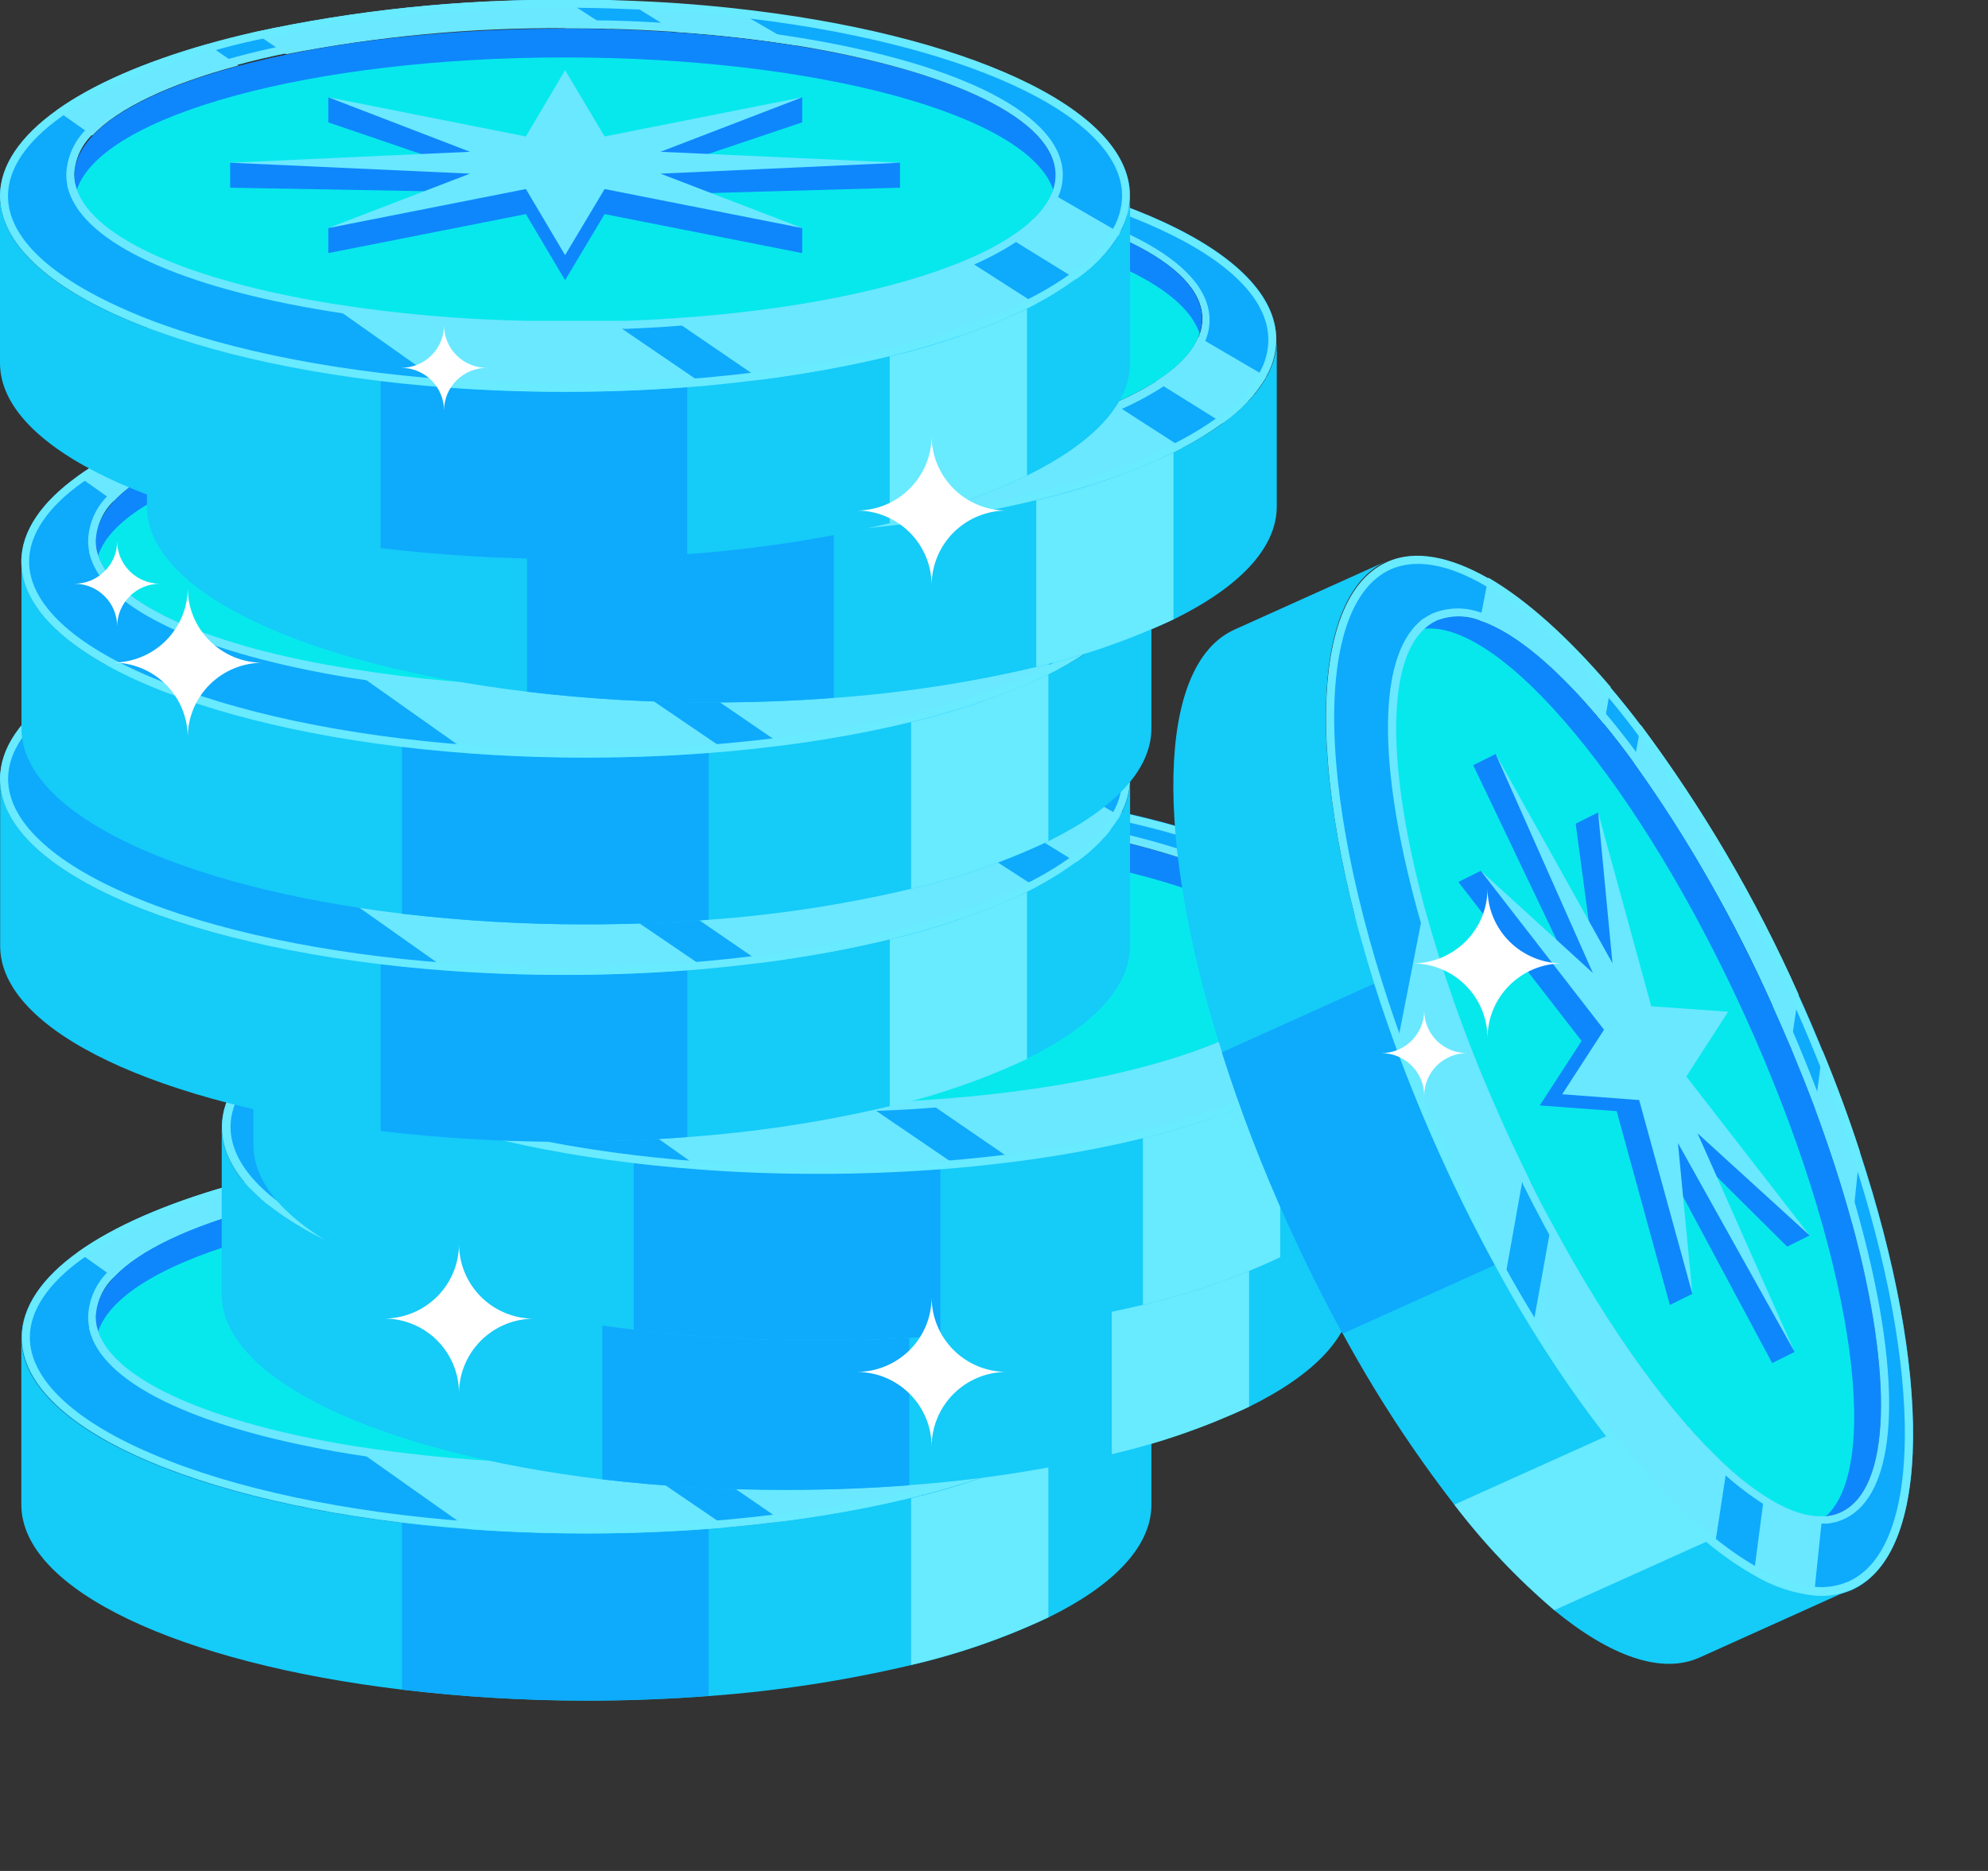 <svg width="85" height="80" viewBox="0 0 85 80" fill="none" xmlns="http://www.w3.org/2000/svg">
<rect x="0" y="0" width="85" height="80" fill="#333333" stroke="none"/>
<g clip-path="url(#clip0_459_10455)">
<path d="M32.271 49.198C30.8 49.036 29.261 48.925 27.679 48.871C26.823 48.835 25.956 48.817 25.076 48.817C20.607 48.787 16.149 49.251 11.783 50.201C11.087 50.36 10.417 50.529 9.779 50.712C7.086 51.478 4.88 52.438 3.341 53.535C1.802 54.631 0.919 55.886 0.919 57.199C0.919 61.233 9.148 64.603 20.102 65.401C21.706 65.52 23.371 65.581 25.076 65.581C27.16 65.581 29.185 65.487 31.114 65.318C31.917 65.246 32.7 65.156 33.467 65.063C38.305 64.437 42.403 63.294 45.211 61.827C45.812 61.512 46.388 61.151 46.934 60.748C47.691 60.229 48.326 59.552 48.794 58.763C49.072 58.282 49.221 57.737 49.226 57.181C49.23 53.438 42.1 50.259 32.271 49.198ZM44.057 58.986C43.484 59.346 42.881 59.658 42.255 59.917C39.303 61.179 34.841 62.104 29.639 62.434C28.998 62.485 28.345 62.517 27.682 62.542C27.67 62.544 27.658 62.544 27.646 62.542L27.084 62.56H26.68C26.147 62.56 25.599 62.56 25.065 62.56C24.532 62.56 23.984 62.56 23.451 62.56C20.639 62.507 17.834 62.259 15.056 61.819C9.098 60.852 4.891 59.04 4.199 56.922C4.17 56.839 4.152 56.757 4.131 56.678C4.106 56.552 4.094 56.424 4.094 56.296C4.127 55.666 4.396 55.07 4.848 54.628C5.929 53.456 8.142 52.424 11.091 51.633C11.736 51.456 12.414 51.298 13.127 51.151C17.057 50.383 21.054 50.009 25.058 50.036C25.703 50.036 26.345 50.036 26.972 50.065C27.931 50.086 28.875 50.137 29.794 50.198C31.622 50.324 33.359 50.521 34.967 50.78C41.556 51.841 46.033 53.927 46.033 56.322C46.032 56.45 46.019 56.577 45.993 56.703C45.975 56.787 45.952 56.87 45.924 56.951C45.91 57.003 45.891 57.053 45.867 57.102C45.607 57.763 44.98 58.396 44.057 58.986Z" fill="#0EAAFC"/>
<path d="M11.105 51.622C8.157 52.413 5.954 53.445 4.862 54.617L3.334 53.538C4.873 52.442 7.079 51.481 9.772 50.716L11.105 51.622Z" fill="#6AE8FF"/>
<path d="M31.107 65.318C29.178 65.487 27.142 65.581 25.069 65.581C23.364 65.581 21.699 65.52 20.095 65.401L15.049 61.834C17.829 62.275 20.636 62.524 23.451 62.578C23.984 62.578 24.532 62.578 25.066 62.578C25.599 62.578 26.147 62.578 26.68 62.578H27.084L31.107 65.318Z" fill="#6AE8FF"/>
<path d="M25.077 48.817L26.987 50.054C26.36 50.036 25.718 50.025 25.073 50.025C21.067 49.998 17.069 50.372 13.139 51.14L11.773 50.201C16.139 49.251 20.597 48.787 25.066 48.817H25.077Z" fill="#6AE8FF"/>
<path d="M45.218 61.819C42.41 63.287 38.312 64.43 33.475 65.056L29.661 62.438C34.852 62.078 39.314 61.172 42.277 59.921L45.218 61.819Z" fill="#6AE8FF"/>
<path d="M32.271 49.198L34.981 50.77C33.374 50.511 31.636 50.313 29.809 50.187L27.679 48.874C29.261 48.925 30.8 49.036 32.271 49.198Z" fill="#6AE8FF"/>
<path d="M48.797 58.781C48.329 59.57 47.694 60.247 46.937 60.766L44.054 58.986C44.977 58.396 45.604 57.763 45.878 57.091L48.797 58.781Z" fill="#6AE8FF"/>
<path d="M49.23 57.199V64.337C49.23 66.135 47.601 67.799 44.825 69.162C42.947 70.047 40.98 70.729 38.957 71.197C36.114 71.867 33.221 72.309 30.307 72.521C28.62 72.65 26.872 72.719 25.076 72.719C22.439 72.717 19.805 72.56 17.186 72.247C7.732 71.118 0.912 68.001 0.912 64.337V57.199C0.912 60.87 7.714 63.988 17.186 65.11C19.803 65.417 22.435 65.57 25.069 65.566C26.872 65.566 28.613 65.498 30.299 65.369C33.214 65.157 36.106 64.715 38.95 64.045C40.973 63.575 42.94 62.893 44.818 62.01C47.601 60.662 49.23 58.993 49.23 57.199Z" fill="#15CBF8"/>
<path d="M30.299 65.383V72.513C28.612 72.643 26.864 72.711 25.069 72.711C22.434 72.712 19.802 72.557 17.186 72.247V65.124C19.802 65.431 22.435 65.584 25.069 65.581C26.864 65.581 28.612 65.512 30.299 65.383Z" fill="#0EAAFC"/>
<path d="M44.825 62.025V69.155C42.947 70.039 40.98 70.722 38.957 71.19V64.06C40.98 63.59 42.946 62.907 44.825 62.025Z" fill="#68EAFF"/>
<path d="M46.047 56.311C46.047 56.439 46.033 56.566 46.008 56.692C45.99 56.775 45.967 56.856 45.939 56.936C44.984 59.856 37.36 62.186 27.693 62.553C27.68 62.555 27.667 62.555 27.654 62.553L26.684 62.582C26.154 62.582 25.603 62.582 25.073 62.582C24.543 62.582 23.991 62.582 23.458 62.582C13.315 62.348 5.183 59.957 4.199 56.933C4.171 56.854 4.149 56.773 4.131 56.692C4.108 56.566 4.096 56.438 4.095 56.311C4.095 52.841 13.488 50.025 25.073 50.025C36.658 50.025 46.047 52.83 46.047 56.311Z" fill="#0E87FC"/>
<path d="M45.939 56.936C44.984 59.856 37.36 62.186 27.693 62.553C27.68 62.555 27.667 62.555 27.654 62.553L26.684 62.582C26.154 62.582 25.603 62.582 25.073 62.582C24.543 62.582 23.991 62.582 23.458 62.582C13.315 62.348 5.183 59.957 4.199 56.933C5.248 53.758 14.194 51.276 25.073 51.276C35.951 51.276 44.897 53.761 45.939 56.936Z" fill="#07E8ED"/>
<path d="M25.076 49.159C25.949 49.159 26.821 49.176 27.668 49.209C29.2 49.263 30.735 49.374 32.235 49.536C42.043 50.597 48.888 53.747 48.888 57.199C48.882 57.698 48.748 58.187 48.498 58.619C48.053 59.363 47.452 60.002 46.736 60.493C46.225 60.861 45.689 61.193 45.132 61.485L45.056 61.525C42.284 62.963 38.161 64.11 33.45 64.721H33.428C32.545 64.833 31.806 64.912 31.099 64.977C29.135 65.149 27.134 65.239 25.091 65.239C23.429 65.239 21.764 65.178 20.142 65.063C14.832 64.675 10.006 63.661 6.549 62.186C3.15 60.748 1.276 58.972 1.276 57.184C1.276 56.03 2.065 54.862 3.554 53.801C5.043 52.74 7.227 51.783 9.887 51.025C10.529 50.841 11.195 50.665 11.873 50.521C16.215 49.576 20.647 49.114 25.091 49.144M25.091 48.803C20.622 48.773 16.164 49.237 11.797 50.187C11.102 50.345 10.431 50.514 9.793 50.698C7.101 51.464 4.895 52.424 3.356 53.52C1.817 54.617 0.934 55.872 0.934 57.184C0.934 61.219 9.163 64.588 20.117 65.386C21.721 65.505 23.386 65.566 25.091 65.566C27.174 65.566 29.2 65.473 31.128 65.304C31.932 65.232 32.714 65.142 33.482 65.049C38.319 64.423 42.417 63.279 45.225 61.812C45.827 61.498 46.403 61.137 46.948 60.733C47.706 60.215 48.34 59.537 48.808 58.749C49.086 58.267 49.235 57.722 49.241 57.166C49.241 53.405 42.111 50.227 32.3 49.166C30.829 49.004 29.29 48.892 27.708 48.839C26.852 48.803 25.985 48.785 25.105 48.785L25.091 48.803Z" fill="#68EAFF"/>
<path d="M25.073 50.025C25.718 50.025 26.36 50.025 26.987 50.054C27.945 50.075 28.89 50.126 29.809 50.187C31.636 50.313 33.374 50.511 34.981 50.77C41.57 51.83 46.047 53.916 46.047 56.311C46.046 56.439 46.033 56.566 46.008 56.692C45.99 56.776 45.967 56.859 45.939 56.94C45.925 56.992 45.905 57.043 45.881 57.091C45.607 57.763 44.98 58.396 44.057 58.986C43.484 59.346 42.881 59.658 42.255 59.917C39.303 61.179 34.841 62.104 29.64 62.434C28.998 62.485 28.346 62.517 27.682 62.542H27.646L27.084 62.56H26.68C26.147 62.56 25.599 62.56 25.066 62.56C24.532 62.56 23.984 62.56 23.451 62.56C20.639 62.507 17.834 62.259 15.056 61.819C9.098 60.852 4.891 59.04 4.199 56.922C4.17 56.839 4.152 56.757 4.131 56.678C4.106 56.552 4.094 56.424 4.095 56.296C4.127 55.666 4.396 55.07 4.848 54.628C5.929 53.456 8.142 52.424 11.091 51.633C11.736 51.456 12.414 51.298 13.127 51.151C17.057 50.383 21.054 50.009 25.058 50.036M25.058 49.694C21.031 49.667 17.011 50.043 13.059 50.816C12.338 50.964 11.657 51.126 11.001 51.302C7.93 52.125 5.717 53.197 4.599 54.394C4.088 54.904 3.79 55.59 3.767 56.311C3.767 56.46 3.782 56.61 3.81 56.757V56.785V56.814C3.831 56.89 3.853 56.969 3.878 57.051C4.599 59.277 8.658 61.147 15.002 62.175C17.798 62.622 20.623 62.873 23.454 62.927C24.056 62.927 24.586 62.945 25.076 62.945C25.567 62.945 26.096 62.945 26.695 62.927H26.9H27.106H27.383H27.643H27.715C28.418 62.902 29.056 62.87 29.668 62.823C34.808 62.481 39.325 61.575 42.385 60.266C43.027 59.999 43.645 59.679 44.234 59.31C45.236 58.67 45.892 57.983 46.188 57.264C46.217 57.199 46.238 57.138 46.256 57.084C46.274 57.03 46.31 56.9 46.332 56.81V56.792C46.361 56.646 46.377 56.496 46.379 56.347C46.379 53.812 42.133 51.614 35.025 50.468C33.385 50.205 31.633 50.007 29.823 49.881C28.807 49.813 27.881 49.77 26.983 49.748C26.305 49.73 25.678 49.719 25.062 49.719L25.058 49.694Z" fill="#6AE8FF"/>
<path d="M40.853 40.194C39.382 40.032 37.843 39.921 36.261 39.867C35.407 39.831 34.534 39.813 33.658 39.813C29.184 39.782 24.719 40.246 20.347 41.197C19.655 41.356 18.985 41.525 18.347 41.708C15.654 42.474 13.448 43.434 11.909 44.531C10.37 45.627 9.487 46.882 9.487 48.195C9.487 52.229 17.716 55.599 28.67 56.397C30.274 56.516 31.939 56.577 33.644 56.577C35.727 56.577 37.749 56.483 39.681 56.314C40.485 56.242 41.267 56.152 42.035 56.055C46.869 55.433 50.971 54.29 53.779 52.819C54.379 52.51 54.955 52.155 55.502 51.758C56.258 51.239 56.892 50.561 57.361 49.773C57.639 49.292 57.788 48.747 57.794 48.191C57.812 44.434 50.682 41.255 40.853 40.194ZM52.64 49.982C52.065 50.341 51.462 50.652 50.837 50.913C47.885 52.175 43.423 53.1 38.222 53.43C37.58 53.481 36.928 53.513 36.264 53.538H36.228L35.666 53.556H35.259C34.725 53.556 34.178 53.574 33.648 53.574C33.118 53.574 32.566 53.574 32.033 53.556C29.22 53.507 26.414 53.264 23.634 52.83C17.68 51.863 13.47 50.05 12.781 47.932C12.752 47.85 12.735 47.767 12.713 47.688C12.687 47.562 12.674 47.435 12.673 47.307C12.704 46.665 12.98 46.059 13.444 45.613C14.526 44.441 16.739 43.409 19.688 42.618C20.333 42.441 21.01 42.283 21.724 42.136C25.654 41.368 29.651 40.994 33.655 41.021C34.3 41.021 34.938 41.021 35.569 41.05C36.528 41.072 37.472 41.122 38.391 41.183C40.219 41.309 41.956 41.507 43.563 41.766C50.153 42.844 54.629 44.912 54.629 47.307C54.629 47.435 54.615 47.562 54.59 47.688C54.568 47.771 54.55 47.853 54.521 47.932C54.506 47.985 54.486 48.037 54.464 48.087C54.19 48.759 53.562 49.392 52.64 49.982Z" fill="#0EAAFC"/>
<path d="M19.688 42.618C16.739 43.409 14.537 44.441 13.445 45.613L11.916 44.534C13.456 43.456 15.662 42.477 18.354 41.712L19.688 42.618Z" fill="#6AE8FF"/>
<path d="M39.689 56.314C37.757 56.483 35.724 56.577 33.651 56.577C31.946 56.577 30.281 56.516 28.677 56.397L23.631 52.83C26.412 53.271 29.221 53.52 32.036 53.574C32.566 53.574 33.118 53.592 33.651 53.592C34.185 53.592 34.733 53.592 35.263 53.574H35.67L39.689 56.314Z" fill="#6AE8FF"/>
<path d="M33.658 39.813L35.569 41.05C34.938 41.032 34.3 41.021 33.655 41.021C29.651 40.994 25.654 41.368 21.724 42.136L20.347 41.197C24.715 40.247 29.174 39.783 33.644 39.813H33.658Z" fill="#6AE8FF"/>
<path d="M53.793 52.83C50.985 54.297 46.883 55.441 42.05 56.066L38.236 53.452C43.427 53.11 47.889 52.186 50.852 50.935L53.793 52.83Z" fill="#6AE8FF"/>
<path d="M40.853 40.194L43.564 41.766C41.956 41.507 40.219 41.309 38.392 41.183L36.261 39.885C37.844 39.921 39.383 40.032 40.853 40.194Z" fill="#6AE8FF"/>
<path d="M57.38 49.777C56.911 50.565 56.276 51.242 55.52 51.762L52.636 49.982C53.559 49.392 54.186 48.76 54.46 48.087L57.38 49.777Z" fill="#6AE8FF"/>
<path d="M57.812 48.195V55.325C57.812 57.123 56.183 58.788 53.408 60.151C51.528 61.032 49.559 61.712 47.536 62.179C44.692 62.849 41.8 63.292 38.885 63.502C37.202 63.632 35.454 63.7 33.659 63.7C31.017 63.709 28.378 63.561 25.754 63.258C16.282 62.121 9.48 59.004 9.48 55.347V48.195C9.48 51.863 16.282 54.984 25.754 56.106C28.37 56.413 31.003 56.566 33.637 56.562C35.439 56.562 37.18 56.494 38.864 56.365C41.778 56.154 44.671 55.712 47.514 55.041C49.538 54.572 51.506 53.889 53.386 53.006C56.183 51.658 57.812 49.989 57.812 48.195Z" fill="#15CBF8"/>
<path d="M38.878 56.379V63.51C37.194 63.639 35.446 63.707 33.651 63.707C31.012 63.714 28.375 63.564 25.754 63.258V56.12C28.37 56.428 31.003 56.58 33.637 56.577C35.446 56.577 37.194 56.508 38.878 56.379Z" fill="#0EAAFC"/>
<path d="M53.407 53.02V60.151C51.527 61.032 49.559 61.712 47.536 62.179V55.056C49.559 54.586 51.528 53.904 53.407 53.02Z" fill="#68EAFF"/>
<path d="M54.626 47.307C54.626 47.435 54.614 47.562 54.59 47.688C54.572 47.771 54.549 47.852 54.521 47.932C53.562 50.852 45.939 53.19 36.272 53.549H36.236L35.266 53.578C34.733 53.578 34.185 53.578 33.651 53.578C33.118 53.578 32.57 53.578 32.04 53.578C21.897 53.344 13.762 50.953 12.781 47.929C12.754 47.85 12.731 47.77 12.713 47.688C12.688 47.562 12.676 47.435 12.677 47.307C12.677 43.837 22.07 41.021 33.651 41.021C45.232 41.021 54.626 43.84 54.626 47.307Z" fill="#0E87FC"/>
<path d="M54.521 47.932C53.562 50.852 45.939 53.19 36.272 53.549H36.236L35.266 53.578C34.733 53.578 34.185 53.578 33.651 53.578C33.118 53.578 32.57 53.578 32.04 53.578C21.897 53.344 13.762 50.953 12.781 47.929C13.83 44.754 22.776 42.273 33.651 42.273C44.526 42.273 53.479 44.757 54.521 47.932Z" fill="#07E8ED"/>
<path d="M33.658 40.155C34.531 40.155 35.403 40.173 36.25 40.205C37.782 40.259 39.318 40.37 40.817 40.532C50.621 41.593 57.47 44.743 57.47 48.195C57.465 48.694 57.329 49.184 57.077 49.615C56.633 50.359 56.033 50.998 55.318 51.489C54.807 51.857 54.271 52.189 53.714 52.481L53.638 52.521C50.863 53.959 46.743 55.106 42.032 55.717H42.006C41.127 55.829 40.388 55.908 39.681 55.973C37.717 56.145 35.695 56.235 33.673 56.235C32.011 56.235 30.342 56.174 28.724 56.059C23.415 55.671 18.584 54.657 15.131 53.182C11.678 51.708 9.858 49.968 9.858 48.181C9.858 47.026 10.644 45.858 12.136 44.797C13.628 43.736 15.809 42.78 18.469 42.021C19.111 41.837 19.778 41.661 20.455 41.517C24.796 40.57 29.229 40.108 33.673 40.14M33.673 39.799C29.193 39.771 24.723 40.24 20.347 41.197C19.655 41.356 18.985 41.525 18.347 41.708C15.654 42.474 13.448 43.434 11.909 44.531C10.37 45.627 9.487 46.882 9.487 48.195C9.487 52.229 17.716 55.599 28.67 56.397C30.274 56.516 31.939 56.577 33.644 56.577C35.727 56.577 37.749 56.483 39.681 56.314C40.485 56.242 41.267 56.153 42.035 56.055C46.869 55.433 50.971 54.29 53.779 52.819C54.379 52.51 54.955 52.155 55.502 51.758C56.258 51.239 56.892 50.561 57.361 49.773C57.639 49.292 57.788 48.747 57.794 48.191C57.794 44.43 50.664 41.251 40.853 40.191C39.382 40.029 37.843 39.917 36.261 39.863C35.407 39.827 34.534 39.809 33.658 39.809L33.673 39.799Z" fill="#68EAFF"/>
<path d="M33.655 41.021C34.3 41.021 34.938 41.021 35.569 41.05C36.528 41.072 37.472 41.122 38.391 41.183C40.219 41.309 41.956 41.507 43.564 41.766C50.153 42.844 54.629 44.912 54.629 47.307C54.629 47.435 54.615 47.562 54.59 47.688C54.568 47.771 54.55 47.853 54.521 47.932C54.506 47.985 54.486 48.037 54.464 48.087C54.19 48.759 53.562 49.392 52.64 49.982C52.065 50.341 51.463 50.652 50.837 50.913C47.885 52.175 43.423 53.1 38.222 53.43C37.58 53.481 36.928 53.513 36.265 53.538H36.228L35.666 53.556H35.259C34.725 53.556 34.178 53.574 33.648 53.574C33.118 53.574 32.566 53.574 32.033 53.556C29.22 53.507 26.414 53.264 23.634 52.83C17.68 51.863 13.47 50.05 12.781 47.932C12.753 47.85 12.735 47.767 12.713 47.688C12.687 47.562 12.674 47.435 12.673 47.307C12.704 46.665 12.98 46.059 13.445 45.613C14.526 44.441 16.739 43.409 19.688 42.618C20.333 42.441 21.01 42.283 21.724 42.136C25.654 41.368 29.651 40.994 33.655 41.021ZM33.655 40.68C29.627 40.653 25.605 41.028 21.652 41.801C20.931 41.949 20.253 42.111 19.598 42.287C16.526 43.121 14.313 44.2 13.192 45.379C12.67 45.889 12.363 46.578 12.335 47.307C12.335 47.456 12.35 47.606 12.378 47.753V47.774V47.803C12.399 47.878 12.417 47.958 12.446 48.04C13.167 50.266 17.226 52.136 23.57 53.164C26.369 53.609 29.195 53.857 32.029 53.909C32.631 53.909 33.165 53.909 33.655 53.909C34.145 53.909 34.675 53.909 35.273 53.909H35.486H35.691H35.969H36.228H36.301C37.022 53.883 37.638 53.851 38.254 53.804C43.398 53.445 47.914 52.557 50.974 51.248C51.616 50.98 52.235 50.661 52.824 50.291C53.826 49.651 54.482 48.961 54.777 48.245C54.806 48.181 54.828 48.119 54.846 48.065C54.864 48.011 54.9 47.882 54.921 47.792V47.774C54.95 47.627 54.964 47.478 54.965 47.328C54.965 44.811 50.722 42.596 43.614 41.449C41.974 41.187 40.222 40.989 38.409 40.863C37.396 40.795 36.47 40.752 35.572 40.73C34.895 40.73 34.264 40.701 33.651 40.701L33.655 40.68Z" fill="#6AE8FF"/>
<path d="M42.183 33.801C40.709 33.639 39.173 33.528 37.591 33.474C36.737 33.438 35.865 33.423 34.989 33.423C30.519 33.392 26.059 33.855 21.692 34.804C21 34.962 20.329 35.131 19.691 35.315C16.999 36.081 14.789 37.041 13.254 38.141C11.718 39.241 10.832 40.489 10.832 41.801C10.832 45.836 19.057 49.209 30.015 50.004C31.619 50.122 33.284 50.183 34.989 50.183C37.072 50.183 39.094 50.09 41.026 49.921C41.826 49.849 42.612 49.759 43.38 49.666C48.214 49.04 52.316 47.9 55.123 46.429C55.724 46.12 56.3 45.766 56.846 45.369C57.603 44.85 58.236 44.172 58.703 43.384C58.983 42.903 59.133 42.358 59.139 41.801C59.142 38.04 52.009 34.851 42.183 33.801ZM53.97 43.589C53.396 43.948 52.793 44.26 52.168 44.52C49.216 45.782 44.753 46.706 39.552 47.037C38.91 47.084 38.258 47.116 37.595 47.141H37.555L36.996 47.159H36.589C36.056 47.159 35.508 47.159 34.978 47.159C34.448 47.159 33.897 47.159 33.359 47.159C30.545 47.105 27.737 46.855 24.957 46.411C19.003 45.444 14.793 43.632 14.104 41.514C14.077 41.434 14.054 41.352 14.036 41.269C14.01 41.144 13.997 41.016 13.996 40.888C14.026 40.247 14.301 39.641 14.764 39.194C15.845 38.022 18.058 36.99 21.007 36.199C21.656 36.023 22.33 35.865 23.044 35.717C26.974 34.949 30.973 34.576 34.978 34.603C35.623 34.603 36.261 34.603 36.892 34.631C37.851 34.653 38.795 34.703 39.714 34.764C41.542 34.89 43.275 35.088 44.887 35.347C51.472 36.426 55.949 38.493 55.949 40.888C55.947 41.016 55.935 41.144 55.913 41.269C55.891 41.352 55.87 41.435 55.844 41.517C55.819 41.6 55.808 41.618 55.787 41.669C55.52 42.366 54.893 42.999 53.97 43.589Z" fill="#0EAAFC"/>
<path d="M21.014 36.224C18.066 37.016 15.867 38.047 14.771 39.22L13.247 38.141C14.782 37.041 16.992 36.081 19.684 35.315L21.014 36.224Z" fill="#6AE8FF"/>
<path d="M41.019 49.921C39.087 50.09 37.054 50.183 34.981 50.183C33.276 50.183 31.611 50.122 30.007 50.004L24.961 46.437C27.741 46.88 30.548 47.13 33.363 47.184C33.896 47.184 34.444 47.184 34.981 47.184C35.518 47.184 36.063 47.184 36.593 47.184H37L41.019 49.921Z" fill="#6AE8FF"/>
<path d="M34.989 33.412L36.899 34.646C36.268 34.646 35.63 34.617 34.985 34.617C30.98 34.59 26.982 34.964 23.051 35.732L21.685 34.793C26.052 33.844 30.512 33.381 34.981 33.412H34.989Z" fill="#6AE8FF"/>
<path d="M55.123 46.429C52.315 47.9 48.214 49.04 43.38 49.666L39.566 47.051C44.757 46.692 49.219 45.782 52.182 44.534L55.123 46.429Z" fill="#6AE8FF"/>
<path d="M42.183 33.801L44.894 35.372C43.283 35.113 41.549 34.916 39.722 34.79L37.591 33.474C39.174 33.528 40.709 33.639 42.183 33.801Z" fill="#6AE8FF"/>
<path d="M58.706 43.384C58.24 44.172 57.606 44.85 56.85 45.368L53.966 43.589C54.889 42.999 55.516 42.366 55.79 41.694L58.706 43.384Z" fill="#6AE8FF"/>
<path d="M59.142 41.801V48.932C59.142 50.73 57.513 52.395 54.738 53.758C52.858 54.642 50.89 55.324 48.866 55.793C46.023 56.466 43.13 56.909 40.215 57.116C38.532 57.246 36.78 57.314 34.989 57.314C32.354 57.317 29.722 57.165 27.106 56.857C17.633 55.721 10.832 52.603 10.832 48.946V41.801C10.832 45.473 17.633 48.59 27.106 49.712C29.722 50.02 32.354 50.172 34.989 50.169C36.791 50.169 38.532 50.101 40.215 49.971C43.13 49.76 46.022 49.318 48.866 48.648C50.89 48.178 52.858 47.495 54.738 46.613C57.513 45.279 59.142 43.596 59.142 41.801Z" fill="#15CBF8"/>
<path d="M40.208 49.986V57.116C38.525 57.246 36.773 57.314 34.982 57.314C32.347 57.317 29.715 57.165 27.099 56.857V49.727C29.715 50.034 32.347 50.187 34.982 50.183C36.773 50.183 38.525 50.115 40.208 49.986Z" fill="#0EAAFC"/>
<path d="M54.737 46.627V53.758C52.858 54.642 50.89 55.324 48.866 55.793V48.662C50.889 48.192 52.858 47.51 54.737 46.627Z" fill="#68EAFF"/>
<path d="M55.956 40.917C55.954 41.038 55.941 41.158 55.916 41.276C55.902 41.361 55.88 41.444 55.851 41.525C54.893 44.444 47.273 46.771 37.602 47.138H37.566L36.596 47.166C36.063 47.166 35.515 47.166 34.981 47.166C34.448 47.166 33.9 47.166 33.37 47.166C23.231 46.951 15.092 44.559 14.112 41.539C14.084 41.459 14.061 41.377 14.043 41.294C14.019 41.176 14.005 41.056 14.003 40.935C14.003 37.461 23.397 34.646 34.981 34.646C46.566 34.646 55.956 37.443 55.956 40.917Z" fill="#0E87FC"/>
<path d="M55.851 41.543C54.892 44.462 47.273 46.789 37.602 47.156H37.566L36.596 47.184C36.063 47.184 35.515 47.184 34.981 47.184C34.448 47.184 33.9 47.184 33.37 47.184C23.231 46.951 15.092 44.559 14.111 41.539C15.16 38.36 24.107 35.879 34.981 35.879C45.856 35.879 54.809 38.364 55.851 41.543Z" fill="#07E8ED"/>
<path d="M34.989 33.772C35.861 33.772 36.73 33.772 37.58 33.826C39.108 33.876 40.648 33.988 42.147 34.15C51.951 35.228 58.8 38.36 58.8 41.812C58.793 42.312 58.657 42.8 58.407 43.233C57.963 43.977 57.361 44.617 56.644 45.106C56.135 45.477 55.599 45.808 55.04 46.099L54.965 46.138C52.189 47.576 48.069 48.724 43.358 49.335H43.333C42.453 49.443 41.711 49.522 41.008 49.587H40.986C39.026 49.763 37.004 49.849 34.981 49.849C33.316 49.849 31.651 49.788 30.029 49.673C24.72 49.284 19.893 48.27 16.44 46.796C12.987 45.322 11.163 43.581 11.163 41.794C11.163 40.64 11.952 39.471 13.445 38.411C14.937 37.35 17.103 36.401 19.778 35.642C20.416 35.462 21.086 35.282 21.76 35.139C26.103 34.197 30.537 33.739 34.981 33.772M34.981 33.434C30.512 33.403 26.052 33.866 21.684 34.815C20.992 34.973 20.322 35.142 19.684 35.325C16.991 36.091 14.782 37.051 13.246 38.152C11.711 39.252 10.824 40.5 10.824 41.812C10.824 45.847 19.05 49.22 30.007 50.014C31.611 50.133 33.276 50.194 34.981 50.194C37.065 50.194 39.087 50.101 41.019 49.932C41.819 49.86 42.605 49.77 43.373 49.676C48.206 49.051 52.308 47.911 55.116 46.44C55.717 46.131 56.293 45.776 56.839 45.379C57.595 44.861 58.229 44.183 58.695 43.395C58.976 42.914 59.126 42.368 59.131 41.812C59.131 38.051 51.998 34.876 42.19 33.812C40.716 33.65 39.181 33.538 37.598 33.484C36.744 33.448 35.872 33.434 34.996 33.434H34.981Z" fill="#68EAFF"/>
<path d="M34.985 34.628C35.63 34.628 36.268 34.628 36.899 34.657C37.858 34.678 38.802 34.728 39.721 34.79C41.549 34.916 43.283 35.113 44.894 35.372C51.479 36.451 55.956 38.519 55.956 40.913C55.955 41.041 55.943 41.169 55.92 41.294C55.898 41.377 55.877 41.46 55.851 41.543C55.826 41.625 55.815 41.643 55.794 41.694C55.52 42.366 54.893 42.999 53.97 43.589C53.396 43.948 52.793 44.26 52.168 44.52C49.216 45.782 44.753 46.706 39.552 47.037C38.91 47.084 38.258 47.116 37.595 47.141H37.555L36.996 47.159H36.589C36.056 47.159 35.508 47.159 34.978 47.159C34.448 47.159 33.897 47.159 33.359 47.159C30.545 47.105 27.737 46.855 24.957 46.411C19.003 45.444 14.793 43.632 14.104 41.514C14.077 41.434 14.054 41.352 14.036 41.269C14.01 41.144 13.997 41.016 13.996 40.888C14.026 40.247 14.301 39.641 14.764 39.195C15.845 38.022 18.058 36.99 21.007 36.199C21.656 36.023 22.33 35.865 23.044 35.717C26.974 34.949 30.972 34.576 34.978 34.603M34.978 34.261C30.949 34.234 26.928 34.61 22.975 35.383C22.254 35.53 21.576 35.692 20.92 35.868C17.849 36.692 15.636 37.763 14.515 38.964C13.992 39.472 13.683 40.16 13.654 40.888C13.654 41.038 13.669 41.187 13.697 41.334V41.356V41.384C13.716 41.465 13.739 41.544 13.765 41.622C14.486 43.848 18.545 45.717 24.889 46.746C27.684 47.194 30.507 47.445 33.338 47.497C33.94 47.497 34.47 47.497 34.964 47.497C35.457 47.497 35.98 47.497 36.582 47.497H36.787H36.989H37.27H37.526H37.602C38.305 47.469 38.939 47.436 39.552 47.389C44.692 47.03 49.208 46.142 52.269 44.833C52.911 44.566 53.531 44.246 54.121 43.876C55.123 43.236 55.779 42.55 56.075 41.83C56.104 41.766 56.125 41.705 56.143 41.651C56.161 41.597 56.197 41.471 56.219 41.377V41.359C56.247 41.212 56.262 41.063 56.262 40.913C56.262 38.396 52.02 36.181 44.912 35.034C43.272 34.772 41.52 34.574 39.707 34.448C38.694 34.38 37.764 34.337 36.87 34.315C36.193 34.297 35.562 34.286 34.949 34.286L34.978 34.261Z" fill="#6AE8FF"/>
<path d="M31.363 25.304C29.888 25.146 28.353 25.034 26.771 24.977C25.916 24.944 25.044 24.926 24.165 24.926C19.696 24.894 15.237 25.359 10.871 26.311C10.177 26.469 9.509 26.638 8.867 26.818C6.175 27.587 3.969 28.547 2.43 29.644C0.89 30.741 0.007 31.992 0.007 33.305C0.007 37.343 8.236 40.712 19.19 41.51C20.798 41.625 22.46 41.686 24.165 41.686C26.252 41.686 28.274 41.596 30.202 41.424C31.006 41.352 31.788 41.266 32.559 41.169C37.397 40.547 41.495 39.403 44.306 37.932C44.906 37.617 45.481 37.256 46.026 36.854C46.781 36.333 47.416 35.656 47.886 34.869C48.165 34.386 48.314 33.84 48.318 33.283C48.318 29.547 41.188 26.368 31.363 25.304ZM43.146 35.095C42.571 35.453 41.968 35.765 41.343 36.027C38.391 37.289 33.929 38.209 28.728 38.544C28.083 38.59 27.43 38.626 26.767 38.652C26.755 38.653 26.743 38.653 26.731 38.652H26.172H25.765C25.232 38.652 24.684 38.652 24.15 38.652C23.617 38.652 23.069 38.652 22.535 38.652C19.721 38.597 16.913 38.348 14.133 37.907C8.179 36.936 3.969 35.128 3.277 33.006C3.251 32.927 3.23 32.844 3.208 32.765C3.185 32.639 3.173 32.512 3.172 32.384C3.202 31.742 3.477 31.137 3.94 30.69C5.021 29.518 7.234 28.483 10.183 27.692C10.829 27.519 11.508 27.36 12.219 27.213C16.149 26.443 20.146 26.07 24.15 26.099C24.795 26.099 25.437 26.099 26.064 26.124C27.026 26.149 27.967 26.196 28.886 26.257C30.714 26.383 32.451 26.58 34.059 26.839C40.648 27.918 45.125 29.986 45.125 32.384C45.124 32.512 45.111 32.64 45.085 32.765C45.085 32.848 45.045 32.931 45.02 33.01C45.003 33.062 44.982 33.114 44.959 33.164C44.699 33.873 44.068 34.491 43.146 35.095Z" fill="#0EAAFC"/>
<path d="M10.194 27.727C7.245 28.518 5.043 29.554 3.951 30.726L2.422 29.648C3.961 28.569 6.167 27.591 8.86 26.821L10.194 27.727Z" fill="#6AE8FF"/>
<path d="M30.195 41.424C28.266 41.596 26.23 41.686 24.157 41.686C22.452 41.686 20.791 41.625 19.183 41.51L14.137 37.943C16.917 38.384 19.724 38.633 22.539 38.688C23.072 38.688 23.62 38.688 24.154 38.688C24.687 38.688 25.235 38.688 25.768 38.688H26.176L30.195 41.424Z" fill="#6AE8FF"/>
<path d="M24.164 24.926L26.075 26.16C25.448 26.16 24.806 26.134 24.161 26.134C20.156 26.106 16.159 26.479 12.23 27.249L10.864 26.311C15.23 25.359 19.688 24.894 24.157 24.926H24.164Z" fill="#6AE8FF"/>
<path d="M44.303 37.936C41.491 39.403 37.393 40.547 32.556 41.172L28.742 38.554C33.933 38.195 38.395 37.289 41.358 36.037L44.303 37.936Z" fill="#6AE8FF"/>
<path d="M31.363 25.304L34.07 26.875C32.462 26.616 30.725 26.419 28.897 26.293L26.77 24.977C28.353 25.034 29.888 25.142 31.363 25.304Z" fill="#6AE8FF"/>
<path d="M47.886 34.89C47.416 35.678 46.781 36.355 46.026 36.875L43.142 35.095C44.065 34.506 44.696 33.873 44.966 33.2L47.886 34.89Z" fill="#6AE8FF"/>
<path d="M48.318 33.305V40.435C48.318 42.233 46.689 43.901 43.913 45.264C42.035 46.147 40.068 46.829 38.045 47.3C35.202 47.97 32.309 48.411 29.395 48.619C27.708 48.752 25.96 48.817 24.165 48.817C21.53 48.822 18.898 48.669 16.282 48.36C6.813 47.228 0.007 44.106 0.007 40.45V33.305C0.007 36.976 6.813 40.097 16.282 41.215C18.895 41.528 21.525 41.684 24.157 41.683C25.96 41.683 27.701 41.614 29.387 41.485C32.302 41.277 35.195 40.836 38.038 40.165C40.061 39.695 42.028 39.013 43.906 38.13C46.689 36.767 48.318 35.102 48.318 33.305Z" fill="#15CBF8"/>
<path d="M29.387 41.489V48.619C27.701 48.752 25.952 48.817 24.157 48.817C21.523 48.822 18.891 48.67 16.274 48.36V41.23C18.891 41.538 21.523 41.689 24.157 41.683C25.952 41.683 27.701 41.618 29.387 41.489Z" fill="#0EAAFC"/>
<path d="M43.913 38.134V45.279C42.035 46.161 40.068 46.844 38.045 47.314V40.169C40.068 39.699 42.035 39.017 43.913 38.134Z" fill="#68EAFF"/>
<path d="M45.135 32.42C45.134 32.548 45.121 32.676 45.096 32.801C45.096 32.884 45.056 32.967 45.031 33.046C44.072 35.965 36.448 38.296 26.781 38.662C26.768 38.664 26.755 38.664 26.741 38.662L25.772 38.688C25.242 38.688 24.691 38.688 24.161 38.688C23.631 38.688 23.079 38.688 22.546 38.688C12.417 38.447 4.271 36.063 3.287 33.053C3.26 32.974 3.239 32.894 3.222 32.812C3.197 32.687 3.183 32.559 3.183 32.431C3.183 28.961 12.576 26.145 24.161 26.145C35.745 26.145 45.135 28.95 45.135 32.42Z" fill="#0E87FC"/>
<path d="M45.031 33.053C44.072 35.973 36.448 38.303 26.781 38.669C26.768 38.671 26.755 38.671 26.741 38.669L25.772 38.695C25.242 38.695 24.691 38.695 24.161 38.695C23.631 38.695 23.079 38.695 22.546 38.695C12.417 38.447 4.271 36.063 3.287 33.053C4.336 29.878 13.282 27.397 24.161 27.397C35.039 27.397 43.985 29.87 45.031 33.053Z" fill="#07E8ED"/>
<path d="M24.164 25.268C25.037 25.268 25.909 25.286 26.756 25.318C28.288 25.372 29.823 25.48 31.323 25.645C41.131 26.706 47.979 29.856 47.979 33.305C47.975 33.81 47.84 34.305 47.586 34.743C47.14 35.486 46.539 36.125 45.824 36.616C45.314 36.986 44.778 37.317 44.22 37.609L44.148 37.648C41.372 39.087 37.249 40.234 32.538 40.841H32.516C31.633 40.953 30.894 41.032 30.188 41.097H30.169C28.209 41.269 26.204 41.359 24.161 41.359C22.499 41.359 20.834 41.298 19.212 41.183C13.902 40.795 9.076 39.777 5.619 38.306C2.22 36.868 0.346 35.092 0.346 33.301C0.346 32.15 1.135 30.982 2.628 29.917C4.12 28.853 6.29 27.904 8.954 27.148C9.595 26.965 10.262 26.789 10.94 26.642C15.281 25.698 19.714 25.237 24.157 25.268M24.157 24.926C19.688 24.894 15.23 25.359 10.864 26.311C10.169 26.469 9.501 26.638 8.86 26.818C6.167 27.587 3.961 28.547 2.422 29.644C0.883 30.741 0 31.992 0 33.305C0 37.343 8.229 40.712 19.183 41.51C20.791 41.625 22.452 41.687 24.157 41.687C26.244 41.687 28.266 41.597 30.195 41.424C30.998 41.352 31.781 41.266 32.552 41.169C37.389 40.547 41.487 39.403 44.299 37.932C44.899 37.617 45.474 37.256 46.018 36.854C46.774 36.333 47.408 35.656 47.878 34.869C48.158 34.387 48.307 33.84 48.311 33.283C48.311 29.525 41.181 26.347 31.37 25.282C29.895 25.124 28.36 25.013 26.778 24.955C25.923 24.923 25.051 24.905 24.172 24.905L24.157 24.926Z" fill="#68EAFF"/>
<path d="M24.161 26.134C24.806 26.134 25.448 26.134 26.075 26.16C27.037 26.185 27.978 26.232 28.897 26.293C30.725 26.419 32.462 26.616 34.07 26.875C40.659 27.954 45.135 30.021 45.135 32.42C45.135 32.548 45.121 32.676 45.096 32.801C45.096 32.884 45.056 32.967 45.031 33.046C45.014 33.098 44.993 33.15 44.969 33.2C44.699 33.873 44.068 34.505 43.146 35.095C42.571 35.453 41.968 35.765 41.343 36.027C38.391 37.289 33.929 38.209 28.728 38.544C28.083 38.59 27.43 38.626 26.767 38.651H26.731H26.172H25.765C25.231 38.651 24.683 38.651 24.15 38.651C23.617 38.651 23.069 38.651 22.535 38.651C19.721 38.597 16.913 38.348 14.133 37.907C8.179 36.936 3.969 35.128 3.277 33.006C3.251 32.927 3.23 32.844 3.208 32.765C3.185 32.639 3.173 32.512 3.172 32.384C3.202 31.742 3.477 31.137 3.94 30.69C5.021 29.518 7.234 28.483 10.183 27.691C10.829 27.519 11.508 27.359 12.219 27.213C16.149 26.443 20.146 26.07 24.15 26.099M24.15 25.739C20.123 25.712 16.103 26.088 12.151 26.861C11.43 27.005 10.749 27.17 10.093 27.346C7.025 28.17 4.808 29.238 3.691 30.439C3.166 30.947 2.858 31.637 2.83 32.366C2.83 32.516 2.845 32.665 2.873 32.812V32.859C2.894 32.938 2.916 33.017 2.941 33.096C3.662 35.322 7.721 37.192 14.068 38.224C16.864 38.67 19.687 38.921 22.517 38.975C23.119 38.975 23.649 38.975 24.139 38.975C24.63 38.975 25.159 38.975 25.761 38.975H25.963H26.169H26.446H26.706H26.778C27.499 38.95 28.119 38.918 28.731 38.871C33.871 38.511 38.388 37.62 41.448 36.314C42.089 36.046 42.708 35.726 43.297 35.358C44.299 34.718 44.959 34.027 45.251 33.312C45.278 33.254 45.301 33.194 45.319 33.132C45.352 33.038 45.373 32.949 45.395 32.859C45.423 32.712 45.438 32.562 45.438 32.413C45.438 29.896 41.192 27.681 34.088 26.534C32.444 26.267 30.696 26.073 28.883 25.948C27.866 25.879 26.94 25.836 26.046 25.814C25.365 25.793 24.738 25.786 24.121 25.786L24.15 25.739Z" fill="#6AE8FF"/>
<path d="M32.271 16.012C30.8 15.85 29.261 15.739 27.679 15.685C26.825 15.649 25.956 15.635 25.076 15.635C20.608 15.603 16.149 16.067 11.783 17.019C11.088 17.174 10.417 17.346 9.779 17.526C7.079 18.31 4.873 19.252 3.334 20.352C1.795 21.453 0.912 22.701 0.912 24.013C0.912 28.047 9.141 31.42 20.095 32.215C21.699 32.334 23.364 32.395 25.069 32.395C27.153 32.395 29.178 32.301 31.107 32.132C31.911 32.06 32.693 31.971 33.461 31.877C38.298 31.251 42.396 30.111 45.204 28.641C45.806 28.328 46.382 27.967 46.927 27.562C47.683 27.044 48.318 26.367 48.787 25.581C49.064 25.098 49.213 24.552 49.219 23.995C49.23 20.252 42.1 17.077 32.271 16.012ZM44.058 25.8C43.484 26.16 42.881 26.472 42.255 26.731C39.303 27.994 34.841 28.918 29.64 29.248C28.998 29.295 28.346 29.328 27.683 29.353C27.671 29.355 27.659 29.355 27.646 29.353H27.084H26.68C26.147 29.353 25.599 29.353 25.066 29.353C24.532 29.353 23.984 29.353 23.451 29.353C20.636 29.299 17.829 29.049 15.049 28.605C9.098 27.681 4.891 25.861 4.199 23.75C4.171 23.668 4.153 23.585 4.131 23.506C4.106 23.38 4.094 23.253 4.095 23.125C4.121 22.485 4.39 21.88 4.848 21.431C5.93 20.259 8.143 19.227 11.091 18.436C11.735 18.263 12.418 18.101 13.139 17.95C17.068 17.182 21.065 16.809 25.069 16.836C25.715 16.836 26.356 16.836 26.983 16.864C27.942 16.886 28.887 16.936 29.806 16.997C31.633 17.123 33.37 17.321 34.978 17.58C41.567 18.659 46.044 20.726 46.044 23.121C46.043 23.249 46.03 23.377 46.004 23.502C45.986 23.586 45.964 23.669 45.936 23.75C45.921 23.802 45.902 23.853 45.878 23.901C45.608 24.578 44.98 25.21 44.058 25.8Z" fill="#0EAAFC"/>
<path d="M11.105 18.436C8.157 19.227 5.954 20.259 4.862 21.431L3.334 20.352C4.873 19.252 7.079 18.292 9.772 17.526L11.105 18.436Z" fill="#6AE8FF"/>
<path d="M31.107 32.132C29.178 32.301 27.142 32.395 25.069 32.395C23.364 32.395 21.699 32.334 20.095 32.215L15.049 28.648C17.829 29.092 20.636 29.342 23.451 29.396C23.984 29.396 24.532 29.396 25.066 29.396C25.599 29.396 26.147 29.396 26.68 29.396H27.084L31.107 32.132Z" fill="#6AE8FF"/>
<path d="M25.077 15.635L26.987 16.872C26.36 16.872 25.718 16.843 25.073 16.843C21.068 16.814 17.07 17.184 13.139 17.95L11.773 17.015C16.14 16.064 20.599 15.601 25.069 15.635H25.077Z" fill="#6AE8FF"/>
<path d="M45.218 28.641C42.41 30.111 38.312 31.251 33.475 31.877L29.661 29.263C34.852 28.903 39.314 27.994 42.277 26.746L45.218 28.641Z" fill="#6AE8FF"/>
<path d="M32.271 16.012L34.981 17.591C33.374 17.332 31.636 17.134 29.809 17.008L27.679 15.685C29.261 15.739 30.8 15.85 32.271 16.012Z" fill="#6AE8FF"/>
<path d="M48.797 25.599C48.328 26.386 47.694 27.061 46.937 27.58L44.054 25.782C44.977 25.192 45.604 24.559 45.878 23.887L48.797 25.599Z" fill="#6AE8FF"/>
<path d="M49.23 24.013V31.143C49.23 32.941 47.6 34.606 44.825 35.969C42.947 36.853 40.98 37.536 38.957 38.004C36.114 38.677 33.221 39.12 30.306 39.328C28.619 39.457 26.871 39.525 25.076 39.525C22.442 39.529 19.809 39.376 17.193 39.069C7.721 37.932 0.919 34.815 0.919 31.158V24.013C0.919 27.684 7.721 30.802 17.193 31.924C19.809 32.231 22.442 32.384 25.076 32.38C26.878 32.38 28.619 32.312 30.306 32.183C33.221 31.971 36.113 31.529 38.957 30.859C40.98 30.391 42.947 29.709 44.825 28.824C47.6 27.476 49.23 25.807 49.23 24.013Z" fill="#15CBF8"/>
<path d="M30.299 32.197V39.328C28.612 39.457 26.864 39.525 25.069 39.525C22.435 39.529 19.802 39.376 17.186 39.069V31.938C19.802 32.246 22.435 32.398 25.069 32.395C26.864 32.395 28.612 32.334 30.299 32.197Z" fill="#0EAAFC"/>
<path d="M44.825 28.839V35.969C42.947 36.853 40.98 37.536 38.957 38.004V30.874C40.98 30.405 42.947 29.723 44.825 28.839Z" fill="#68EAFF"/>
<path d="M46.047 23.128C46.045 23.249 46.032 23.37 46.008 23.488C45.99 23.572 45.967 23.655 45.939 23.736C44.984 26.656 37.36 28.982 27.693 29.349C27.68 29.351 27.667 29.351 27.654 29.349L26.684 29.378C26.154 29.378 25.603 29.378 25.073 29.378C24.543 29.378 23.991 29.378 23.458 29.378C13.315 29.144 5.183 26.753 4.199 23.733C4.171 23.652 4.149 23.571 4.131 23.488C4.109 23.369 4.097 23.249 4.095 23.128C4.095 19.655 13.488 16.839 25.073 16.839C36.658 16.839 46.047 19.655 46.047 23.128Z" fill="#0E87FC"/>
<path d="M45.939 23.754C44.984 26.674 37.36 29 27.693 29.367C27.68 29.369 27.667 29.369 27.654 29.367L26.684 29.396C26.154 29.396 25.603 29.396 25.073 29.396C24.543 29.396 23.991 29.396 23.458 29.396C13.315 29.162 5.183 26.771 4.199 23.75C5.248 20.572 14.194 18.091 25.073 18.091C35.951 18.091 44.897 20.575 45.939 23.754Z" fill="#07E8ED"/>
<path d="M25.076 15.973C25.949 15.973 26.821 15.973 27.668 16.027C29.2 16.077 30.736 16.188 32.235 16.35C42.043 17.429 48.888 20.561 48.888 24.013C48.885 24.518 48.751 25.014 48.498 25.451C48.05 26.186 47.449 26.817 46.736 27.299C46.226 27.669 45.69 28.001 45.132 28.292L45.056 28.332C42.284 29.77 38.161 30.917 33.45 31.528H33.428C32.545 31.636 31.806 31.715 31.1 31.78C29.135 31.956 27.135 32.042 25.091 32.042C23.429 32.042 21.764 31.981 20.142 31.866C14.833 31.478 10.006 30.464 6.55 28.99C3.129 27.58 1.244 25.8 1.244 24.013C1.244 22.859 2.033 21.69 3.522 20.629C5.01 19.569 7.195 18.612 9.855 17.853C10.496 17.674 11.163 17.494 11.841 17.35C16.186 16.404 20.622 15.942 25.069 15.973M25.069 15.635C20.601 15.603 16.142 16.067 11.776 17.019C11.08 17.174 10.41 17.346 9.772 17.526C7.079 18.31 4.873 19.252 3.334 20.352C1.795 21.453 0.912 22.701 0.912 24.013C0.912 28.047 9.141 31.42 20.095 32.215C21.699 32.334 23.364 32.395 25.069 32.395C27.153 32.395 29.178 32.301 31.107 32.132C31.911 32.06 32.693 31.971 33.461 31.877C38.298 31.251 42.396 30.111 45.204 28.641C45.806 28.328 46.382 27.967 46.927 27.562C47.683 27.044 48.318 26.367 48.787 25.581C49.064 25.098 49.213 24.552 49.219 23.995C49.219 20.234 42.09 17.059 32.278 15.994C30.808 15.832 29.268 15.721 27.686 15.667C26.832 15.631 25.963 15.617 25.084 15.617L25.069 15.635Z" fill="#68EAFF"/>
<path d="M25.073 16.839C25.718 16.839 26.36 16.839 26.987 16.868C27.945 16.89 28.89 16.94 29.809 17.001C31.636 17.127 33.374 17.325 34.981 17.584C41.57 18.662 46.047 20.73 46.047 23.125C46.046 23.253 46.033 23.381 46.008 23.506C45.99 23.59 45.967 23.673 45.939 23.754C45.925 23.806 45.905 23.857 45.881 23.905C45.607 24.578 44.98 25.21 44.057 25.8C43.484 26.16 42.881 26.472 42.255 26.731C39.303 27.994 34.841 28.918 29.64 29.248C28.998 29.295 28.346 29.328 27.682 29.353H27.646H27.084H26.68C26.147 29.353 25.599 29.353 25.066 29.353C24.532 29.353 23.984 29.353 23.451 29.353C20.636 29.299 17.828 29.049 15.049 28.605C9.098 27.681 4.891 25.861 4.199 23.75C4.17 23.668 4.152 23.585 4.131 23.506C4.106 23.38 4.094 23.253 4.095 23.125C4.121 22.485 4.39 21.88 4.848 21.431C5.929 20.259 8.142 19.227 11.091 18.436C11.735 18.263 12.417 18.101 13.138 17.95C17.068 17.182 21.065 16.809 25.069 16.836M25.069 16.476C21.042 16.449 17.022 16.825 13.07 17.598C12.349 17.745 11.668 17.907 11.012 18.083C7.944 18.928 5.731 20 4.614 21.187C4.091 21.699 3.787 22.394 3.767 23.125C3.767 23.274 3.782 23.424 3.81 23.571V23.592V23.621C3.831 23.697 3.853 23.779 3.878 23.858C4.599 26.084 8.658 27.954 15.002 28.986C17.798 29.431 20.623 29.681 23.454 29.734C24.056 29.734 24.586 29.734 25.076 29.734C25.567 29.734 26.096 29.734 26.695 29.734H27.106H27.383H27.643H27.715C28.418 29.709 29.056 29.673 29.668 29.626C34.808 29.267 39.325 28.378 42.385 27.069C43.027 26.802 43.645 26.482 44.234 26.113C45.236 25.473 45.892 24.786 46.188 24.067C46.217 24.002 46.238 23.941 46.256 23.887C46.287 23.798 46.312 23.706 46.332 23.614V23.596C46.361 23.449 46.377 23.3 46.379 23.15C46.379 20.633 42.133 18.418 35.025 17.271C33.385 17.008 31.633 16.811 29.823 16.685C28.807 16.616 27.881 16.573 26.983 16.552C26.316 16.512 25.689 16.512 25.073 16.512L25.069 16.476Z" fill="#6AE8FF"/>
<path d="M37.62 6.523C36.149 6.365 34.61 6.253 33.028 6.196C32.172 6.162 31.305 6.145 30.425 6.145C25.954 6.11 21.493 6.572 17.125 7.522C16.429 7.681 15.758 7.85 15.12 8.03C12.417 8.806 10.222 9.766 8.683 10.863C7.144 11.96 6.261 13.211 6.261 14.524C6.261 18.562 14.49 21.931 25.444 22.729C27.048 22.844 28.713 22.905 30.418 22.905C32.501 22.905 34.523 22.816 36.455 22.643C37.259 22.571 38.041 22.485 38.809 22.388C43.646 21.766 47.745 20.622 50.553 19.151C51.153 18.842 51.729 18.487 52.276 18.091C53.031 17.57 53.665 16.893 54.135 16.106C54.414 15.623 54.563 15.077 54.568 14.52C54.59 10.759 47.449 7.587 37.62 6.523ZM49.406 16.314C48.832 16.673 48.229 16.985 47.604 17.246C44.652 18.508 40.19 19.428 34.988 19.763C34.347 19.811 33.694 19.847 33.031 19.871H32.995H32.433H32.026C31.496 19.871 30.944 19.871 30.414 19.871C29.884 19.871 29.333 19.871 28.799 19.871C25.985 19.816 23.178 19.567 20.398 19.126C14.447 18.191 10.255 16.383 9.534 14.261C9.505 14.182 9.487 14.099 9.465 14.02C9.444 13.893 9.436 13.764 9.44 13.635C9.471 12.993 9.747 12.387 10.211 11.942C11.303 10.759 13.498 9.738 16.454 8.961C17.101 8.788 17.779 8.629 18.491 8.483C22.426 7.708 26.429 7.33 30.44 7.354C31.085 7.354 31.723 7.353 32.354 7.379C33.312 7.404 34.257 7.451 35.176 7.512C37.003 7.638 38.741 7.835 40.348 8.094C46.937 9.173 51.414 11.241 51.414 13.639C51.413 13.767 51.4 13.895 51.374 14.02C51.353 14.103 51.335 14.186 51.306 14.265C51.29 14.317 51.271 14.369 51.248 14.419C50.956 15.092 50.329 15.725 49.406 16.314Z" fill="#0EAAFC"/>
<path d="M16.454 8.961C13.499 9.738 11.304 10.759 10.211 11.945L8.683 10.867C10.222 9.788 12.428 8.81 15.121 8.04L16.454 8.961Z" fill="#6AE8FF"/>
<path d="M36.456 22.643C34.524 22.816 32.491 22.905 30.418 22.905C28.713 22.905 27.048 22.844 25.444 22.729L20.398 19.162C23.178 19.603 25.985 19.852 28.8 19.907C29.33 19.907 29.881 19.907 30.415 19.907C30.948 19.907 31.496 19.907 32.026 19.907H32.433L36.456 22.643Z" fill="#6AE8FF"/>
<path d="M30.44 6.145L32.35 7.379C31.72 7.379 31.081 7.354 30.436 7.354C26.432 7.327 22.435 7.7 18.506 8.468L17.125 7.522C21.491 6.57 25.949 6.106 30.418 6.138L30.44 6.145Z" fill="#6AE8FF"/>
<path d="M50.56 19.155C47.752 20.622 43.654 21.766 38.816 22.391L35.003 19.777C40.193 19.418 44.656 18.511 47.619 17.26L50.56 19.155Z" fill="#6AE8FF"/>
<path d="M37.62 6.523L40.331 8.094C38.723 7.835 36.986 7.638 35.158 7.512L33.028 6.196C34.61 6.253 36.149 6.365 37.62 6.523Z" fill="#6AE8FF"/>
<path d="M54.146 16.109C53.676 16.896 53.042 17.573 52.286 18.094L49.403 16.296C50.326 15.707 50.953 15.074 51.227 14.401L54.146 16.109Z" fill="#6AE8FF"/>
<path d="M54.59 14.524V21.654C54.59 23.452 52.961 25.12 50.185 26.483C48.307 27.366 46.34 28.048 44.317 28.518C41.473 29.188 38.581 29.631 35.666 29.842C33.983 29.971 32.235 30.036 30.44 30.036C27.805 30.041 25.173 29.889 22.557 29.579C13.084 28.447 6.283 25.325 6.283 21.669V14.524C6.283 18.195 13.084 21.316 22.557 22.434C25.173 22.744 27.805 22.896 30.44 22.891C32.242 22.891 33.983 22.823 35.666 22.693C38.581 22.485 41.474 22.044 44.317 21.374C46.34 20.903 48.307 20.221 50.185 19.338C52.95 17.986 54.59 16.322 54.59 14.524Z" fill="#15CBF8"/>
<path d="M35.645 22.708V29.842C33.961 29.971 32.213 30.036 30.418 30.036C27.784 30.041 25.151 29.889 22.535 29.579V22.449C25.151 22.758 27.784 22.911 30.418 22.905C32.213 22.905 33.961 22.837 35.645 22.708Z" fill="#0EAAFC"/>
<path d="M50.174 19.353V26.483C48.296 27.366 46.329 28.048 44.306 28.518V21.388C46.329 20.918 48.296 20.236 50.174 19.353Z" fill="#68EAFF"/>
<path d="M51.396 13.635C51.395 13.763 51.382 13.891 51.356 14.017C51.339 14.1 51.316 14.181 51.288 14.261C50.329 17.181 42.709 19.511 33.042 19.878H33.002L32.033 19.903C31.503 19.903 30.951 19.903 30.422 19.903C29.892 19.903 29.34 19.903 28.807 19.903C18.664 19.676 10.532 17.285 9.534 14.261C9.506 14.182 9.483 14.102 9.465 14.02C9.443 13.894 9.43 13.767 9.429 13.639C9.429 10.169 18.823 7.353 30.407 7.353C41.992 7.353 51.396 10.169 51.396 13.635Z" fill="#0E87FC"/>
<path d="M51.288 14.265C50.329 17.184 42.709 19.515 33.042 19.881H33.002L32.033 19.907C31.503 19.907 30.951 19.907 30.422 19.907C29.892 19.907 29.34 19.907 28.807 19.907C18.664 19.676 10.532 17.285 9.534 14.261C10.615 11.086 19.543 8.601 30.44 8.601C41.336 8.601 50.264 11.089 51.288 14.265Z" fill="#07E8ED"/>
<path d="M30.44 6.487C31.312 6.487 32.184 6.505 33.031 6.537C34.563 6.591 36.099 6.699 37.598 6.864C47.381 7.925 54.229 11.075 54.229 14.524C54.227 15.029 54.092 15.525 53.836 15.962C53.392 16.705 52.792 17.344 52.077 17.835C51.567 18.204 51.031 18.535 50.473 18.828L50.398 18.867C47.622 20.306 43.502 21.453 38.791 22.06H38.766C37.886 22.172 37.148 22.251 36.441 22.316C34.477 22.488 32.455 22.578 30.432 22.578C28.771 22.578 27.105 22.517 25.483 22.402C20.174 22.014 15.348 20.996 11.891 19.525C8.488 18.087 6.618 16.311 6.618 14.52C6.618 13.369 7.403 12.201 8.896 11.136C10.388 10.072 12.569 9.119 15.229 8.364C15.87 8.181 16.537 8.004 17.215 7.857C21.556 6.913 25.989 6.452 30.432 6.483M30.432 6.142C25.959 6.107 21.495 6.57 17.125 7.522C16.429 7.681 15.758 7.85 15.12 8.03C12.417 8.806 10.222 9.766 8.683 10.863C7.144 11.96 6.261 13.211 6.261 14.524C6.261 18.562 14.49 21.931 25.444 22.729C27.048 22.844 28.713 22.905 30.418 22.905C32.501 22.905 34.523 22.816 36.455 22.643C37.259 22.571 38.041 22.485 38.809 22.388C43.646 21.766 47.745 20.622 50.553 19.151C51.153 18.842 51.729 18.487 52.276 18.091C53.031 17.57 53.665 16.893 54.135 16.106C54.414 15.623 54.563 15.077 54.568 14.52C54.568 10.762 47.438 7.584 37.627 6.519C36.156 6.361 34.617 6.25 33.035 6.192C32.179 6.158 31.312 6.142 30.432 6.142Z" fill="#68EAFF"/>
<path d="M30.44 7.354C31.085 7.354 31.723 7.354 32.354 7.379C33.312 7.404 34.257 7.451 35.176 7.512C37.003 7.638 38.741 7.835 40.348 8.094C46.937 9.173 51.414 11.241 51.414 13.639C51.413 13.767 51.4 13.895 51.374 14.02C51.353 14.103 51.335 14.186 51.306 14.265C51.29 14.317 51.271 14.369 51.248 14.419C50.974 15.092 50.347 15.725 49.424 16.314C48.85 16.673 48.247 16.985 47.622 17.246C44.67 18.508 40.208 19.428 35.006 19.763C34.365 19.811 33.712 19.847 33.049 19.871H33.013H32.451H32.044C31.514 19.871 30.962 19.871 30.432 19.871C29.902 19.871 29.351 19.871 28.818 19.871C26.003 19.816 23.196 19.567 20.416 19.126C14.447 18.191 10.255 16.383 9.534 14.261C9.505 14.182 9.487 14.099 9.465 14.02C9.444 13.893 9.436 13.764 9.44 13.635C9.471 12.993 9.747 12.387 10.211 11.942C11.303 10.759 13.498 9.738 16.454 8.961C17.101 8.788 17.779 8.629 18.491 8.483C22.426 7.708 26.429 7.33 30.44 7.354ZM30.44 6.994C26.411 6.967 22.39 7.343 18.437 8.116C17.716 8.26 17.038 8.425 16.382 8.601C13.311 9.425 11.098 10.493 9.977 11.694C9.445 12.204 9.131 12.9 9.101 13.635C9.102 13.785 9.116 13.934 9.144 14.081V14.103V14.128C9.166 14.207 9.188 14.286 9.213 14.365C9.948 16.595 14.003 18.465 20.347 19.497C23.142 19.943 25.965 20.194 28.796 20.248C29.398 20.248 29.931 20.248 30.422 20.248C30.912 20.248 31.442 20.248 32.04 20.248H32.242H32.447H32.725H32.984H33.056C33.777 20.223 34.394 20.191 35.01 20.144C40.15 19.784 44.666 18.892 47.727 17.587C48.368 17.319 48.986 16.999 49.576 16.631C50.578 15.991 51.234 15.3 51.529 14.585C51.558 14.52 51.58 14.459 51.598 14.405C51.616 14.351 51.652 14.222 51.673 14.132C51.702 13.985 51.716 13.835 51.717 13.686C51.717 11.169 47.474 8.954 40.366 7.807C38.726 7.54 36.974 7.346 35.161 7.22C34.149 7.152 33.222 7.109 32.325 7.087C31.647 7.066 31.016 7.059 30.404 7.059L30.44 6.994Z" fill="#6AE8FF"/>
<path d="M31.359 0.378C29.888 0.216 28.349 0.104 26.767 0.05C25.913 0.014 25.04 9.59053e-06 24.165 9.59053e-06C19.695 -0.031 15.235 0.432 10.868 1.381C10.176 1.539 9.505 1.708 8.867 1.891C6.175 2.657 3.965 3.617 2.43 4.718C0.894 5.818 0.007 7.066 0.007 8.378C0.007 12.413 8.236 15.786 19.19 16.58C20.794 16.699 22.46 16.76 24.165 16.76C26.248 16.76 28.27 16.667 30.202 16.498C31.006 16.426 31.788 16.336 32.556 16.242C37.389 15.617 41.491 14.477 44.299 13.006C44.9 12.691 45.476 12.331 46.022 11.927C46.779 11.408 47.413 10.73 47.882 9.942C48.16 9.461 48.309 8.916 48.315 8.36C48.318 4.617 41.188 1.442 31.359 0.378ZM43.146 10.165C42.572 10.526 41.969 10.837 41.343 11.097C38.391 12.359 33.929 13.283 28.728 13.614C28.086 13.661 27.434 13.693 26.771 13.718H26.735H26.172H25.765C25.232 13.718 24.684 13.718 24.154 13.718C23.624 13.718 23.072 13.718 22.535 13.718C19.721 13.667 16.913 13.418 14.133 12.974C8.179 12.007 3.969 10.194 3.28 8.076C3.253 7.996 3.23 7.914 3.212 7.832C3.186 7.706 3.173 7.579 3.172 7.451C3.203 6.808 3.479 6.202 3.943 5.757C5.025 4.585 7.234 3.553 10.186 2.762C10.832 2.585 11.506 2.427 12.223 2.28C16.152 1.512 20.149 1.138 24.154 1.165C24.799 1.165 25.437 1.165 26.068 1.194C27.026 1.215 27.971 1.266 28.89 1.327C30.718 1.453 32.451 1.65 34.062 1.909C40.651 2.988 45.125 5.056 45.125 7.451C45.125 7.578 45.113 7.706 45.089 7.832C45.067 7.914 45.049 7.997 45.02 8.08C45.004 8.131 44.985 8.182 44.962 8.231C44.696 8.961 44.069 9.576 43.146 10.165Z" fill="#0EAAFC"/>
<path d="M10.194 2.801C7.242 3.592 5.043 4.624 3.951 5.796L2.422 4.718C3.958 3.617 6.167 2.657 8.86 1.891L10.194 2.801Z" fill="#6AE8FF"/>
<path d="M30.195 16.512C28.263 16.681 26.23 16.775 24.157 16.775C22.452 16.775 20.787 16.713 19.183 16.595L14.137 13.028C16.916 13.472 19.724 13.721 22.539 13.772C23.072 13.772 23.62 13.772 24.157 13.772C24.694 13.772 25.238 13.772 25.768 13.772H26.176L30.195 16.512Z" fill="#6AE8FF"/>
<path d="M24.165 9.59064e-06L26.075 1.233C25.444 1.215 24.806 1.205 24.161 1.205C20.157 1.178 16.16 1.551 12.23 2.319L10.86 1.381C15.228 0.432 19.687 -0.031 24.157 9.59064e-06H24.165Z" fill="#6AE8FF"/>
<path d="M44.299 13.006C41.491 14.477 37.389 15.617 32.555 16.242L28.738 13.635C33.929 13.276 38.391 12.366 41.354 11.118L44.299 13.006Z" fill="#6AE8FF"/>
<path d="M31.359 0.378L34.069 1.949C32.458 1.69 30.724 1.492 28.897 1.366L26.767 0.05C28.349 0.104 29.888 0.216 31.359 0.378Z" fill="#6AE8FF"/>
<path d="M47.886 9.96C47.417 10.748 46.782 11.425 46.026 11.945L43.142 10.165C44.065 9.576 44.692 8.943 44.966 8.27L47.886 9.96Z" fill="#6AE8FF"/>
<path d="M48.318 8.378V15.509C48.318 17.307 46.689 18.972 43.913 20.334C42.034 21.219 40.066 21.901 38.042 22.37C35.199 23.043 32.306 23.486 29.391 23.693C27.708 23.822 25.959 23.891 24.164 23.891C21.528 23.894 18.893 23.742 16.274 23.434C6.802 22.298 0 19.18 0 15.523V8.378C0 12.05 6.802 15.167 16.274 16.289C18.89 16.597 21.523 16.749 24.157 16.746C25.959 16.746 27.7 16.677 29.384 16.548C32.298 16.337 35.191 15.895 38.034 15.225C40.058 14.755 42.026 14.072 43.906 13.19C46.689 11.838 48.318 10.173 48.318 8.378Z" fill="#15CBF8"/>
<path d="M29.384 16.562V23.704C27.701 23.833 25.952 23.901 24.157 23.901C21.523 23.901 18.89 23.745 16.274 23.434V16.303C18.891 16.611 21.523 16.764 24.157 16.76C25.952 16.76 27.701 16.692 29.384 16.562Z" fill="#0EAAFC"/>
<path d="M43.913 13.204V20.334C42.034 21.219 40.066 21.901 38.041 22.37V15.239C40.065 14.769 42.033 14.087 43.913 13.204Z" fill="#68EAFF"/>
<path d="M45.132 7.494C45.129 7.614 45.117 7.735 45.096 7.853C45.079 7.936 45.056 8.018 45.027 8.098C44.068 11.018 36.449 13.348 26.778 13.714H26.742L25.772 13.743C25.239 13.743 24.691 13.743 24.157 13.743C23.624 13.743 23.076 13.743 22.546 13.743C12.418 13.527 4.268 11.136 3.287 8.112C3.259 8.034 3.236 7.953 3.219 7.871C3.194 7.753 3.181 7.633 3.179 7.512C3.179 4.038 12.576 1.223 24.157 1.223C35.738 1.223 45.132 4.02 45.132 7.494Z" fill="#0E87FC"/>
<path d="M45.027 8.116C44.068 11.036 36.448 13.366 26.777 13.732H26.741L25.772 13.761C25.238 13.761 24.691 13.761 24.157 13.761C23.624 13.761 23.076 13.761 22.546 13.761C12.417 13.527 4.268 11.136 3.287 8.112C4.336 4.937 13.282 2.456 24.157 2.456C35.032 2.456 43.985 4.941 45.027 8.116Z" fill="#07E8ED"/>
<path d="M24.164 0.331C25.037 0.331 25.909 0.349 26.756 0.385C28.284 0.435 29.823 0.547 31.323 0.708C41.127 1.769 47.976 4.919 47.976 8.371C47.97 8.871 47.835 9.36 47.583 9.791C47.139 10.536 46.539 11.175 45.824 11.665C45.314 12.034 44.778 12.366 44.22 12.657L44.144 12.697C41.369 14.135 37.249 15.282 32.538 15.894H32.512C31.633 16.002 30.894 16.081 30.188 16.145H30.169C28.205 16.318 26.183 16.408 24.161 16.408C22.495 16.408 20.83 16.347 19.212 16.232C13.902 15.843 9.072 14.829 5.619 13.355C2.166 11.881 0.342 10.165 0.342 8.378C0.342 7.224 1.128 6.055 2.62 4.995C4.113 3.934 6.29 2.977 8.954 2.219C9.595 2.035 10.262 1.859 10.94 1.715C15.281 0.768 19.714 0.303 24.157 0.331M24.157 -0.007C19.687 -0.038 15.228 0.425 10.86 1.374C10.168 1.532 9.498 1.701 8.86 1.884C6.167 2.65 3.958 3.61 2.422 4.711C0.887 5.811 0 7.059 0 8.371C0 12.406 8.229 15.778 19.183 16.573C20.787 16.692 22.452 16.753 24.157 16.753C26.241 16.753 28.263 16.66 30.195 16.491C30.998 16.419 31.781 16.329 32.548 16.235C37.382 15.61 41.484 14.47 44.292 12.999C44.893 12.684 45.469 12.323 46.015 11.92C46.771 11.4 47.406 10.723 47.875 9.935C48.153 9.454 48.302 8.909 48.307 8.353C48.307 4.592 41.178 1.417 31.366 0.352C29.895 0.191 28.356 0.079 26.774 0.025C25.92 -0.011 25.047 -0.025 24.172 -0.025L24.157 -0.007Z" fill="#68EAFF"/>
<path d="M24.161 1.205C24.806 1.205 25.444 1.205 26.075 1.233C27.034 1.255 27.978 1.305 28.897 1.366C30.724 1.492 32.458 1.69 34.069 1.949C40.658 3.028 45.132 5.095 45.132 7.49C45.132 7.618 45.12 7.746 45.096 7.871C45.074 7.954 45.056 8.037 45.027 8.119C45.011 8.171 44.992 8.221 44.969 8.27C44.695 8.943 44.068 9.576 43.145 10.165C42.572 10.526 41.969 10.837 41.343 11.097C38.391 12.359 33.929 13.283 28.728 13.614C28.086 13.661 27.434 13.693 26.77 13.718H26.734H26.172H25.765C25.231 13.718 24.683 13.718 24.154 13.718C23.624 13.718 23.072 13.718 22.535 13.718C19.72 13.667 16.913 13.418 14.133 12.974C8.178 12.007 3.968 10.194 3.28 8.076C3.253 7.996 3.23 7.914 3.211 7.832C3.186 7.706 3.173 7.579 3.172 7.451C3.203 6.808 3.479 6.203 3.943 5.757C5.025 4.585 7.234 3.553 10.186 2.762C10.831 2.585 11.505 2.427 12.223 2.28C16.152 1.512 20.149 1.138 24.154 1.165M24.154 0.823C20.125 0.796 16.104 1.172 12.151 1.945C11.43 2.093 10.752 2.255 10.096 2.431C7.025 3.254 4.812 4.326 3.691 5.523C3.169 6.033 2.862 6.722 2.833 7.451C2.833 7.6 2.848 7.75 2.876 7.896V7.918V7.947C2.898 8.022 2.916 8.101 2.945 8.184C3.666 10.41 7.724 12.28 14.068 13.308C16.863 13.756 19.687 14.007 22.517 14.06C23.119 14.06 23.652 14.078 24.143 14.078C24.633 14.078 25.163 14.078 25.761 14.06H25.966H26.168H26.45H26.709H26.781C27.484 14.031 28.118 13.999 28.731 13.952C33.875 13.592 38.391 12.704 41.448 11.395C42.091 11.129 42.711 10.809 43.3 10.439C44.303 9.799 44.959 9.112 45.254 8.393C45.283 8.328 45.305 8.267 45.323 8.213C45.341 8.159 45.377 8.03 45.398 7.94V7.922C45.427 7.775 45.441 7.625 45.441 7.476C45.441 4.959 41.199 2.744 34.091 1.597C32.451 1.334 30.699 1.136 28.886 1.01C27.873 0.942 26.943 0.899 26.049 0.877C25.372 0.877 24.741 0.849 24.128 0.849L24.154 0.823Z" fill="#6AE8FF"/>
<path d="M79.518 49.234C79.057 47.828 78.527 46.386 77.925 44.919C77.604 44.132 77.262 43.33 76.898 42.532C75.085 38.459 72.826 34.6 70.161 31.025C69.732 30.457 69.3 29.921 68.871 29.414C67.068 27.282 65.266 25.671 63.641 24.739C62.015 23.808 60.497 23.502 59.315 24.045C55.628 25.707 55.938 34.574 59.719 44.862C60.278 46.368 60.905 47.907 61.608 49.457C62.465 51.352 63.385 53.154 64.333 54.851C64.729 55.57 65.129 56.228 65.533 56.886C68.092 61.025 70.824 64.283 73.322 66.235C73.851 66.654 74.411 67.032 74.998 67.364C75.784 67.838 76.663 68.136 77.576 68.238C78.132 68.293 78.693 68.204 79.205 67.979C82.625 66.383 82.593 58.583 79.518 49.234ZM75.427 63.977C74.863 63.603 74.33 63.185 73.834 62.726C71.469 60.568 68.788 56.883 66.333 52.298C66.023 51.733 65.724 51.154 65.428 50.561C65.428 50.549 65.428 50.537 65.428 50.525C65.346 50.363 65.266 50.191 65.183 50.025C65.1 49.86 65.064 49.781 65.007 49.666C64.776 49.187 64.549 48.698 64.325 48.206C64.102 47.713 63.886 47.221 63.677 46.731C62.567 44.15 61.639 41.494 60.898 38.785C59.33 32.974 59.25 28.4 60.898 26.9C60.962 26.839 61.027 26.789 61.092 26.739C61.196 26.664 61.307 26.599 61.424 26.544C62.022 26.307 62.689 26.307 63.287 26.544C64.808 27.055 66.661 28.63 68.597 30.985C69.022 31.501 69.447 32.052 69.873 32.639C72.195 35.895 74.183 39.375 75.806 43.028C76.072 43.614 76.325 44.2 76.57 44.775C76.93 45.66 77.291 46.537 77.612 47.397C78.246 49.112 78.783 50.77 79.208 52.341C80.949 58.767 80.892 63.693 78.7 64.682C78.584 64.734 78.463 64.775 78.34 64.804L78.087 64.844H77.925C77.183 64.869 76.346 64.559 75.427 63.977Z" fill="#0EAAFC"/>
<path d="M68.586 30.974C66.65 28.619 64.797 27.044 63.276 26.534L63.637 24.7C65.27 25.645 67.058 27.256 68.867 29.374L68.586 30.974Z" fill="#6AE8FF"/>
<path d="M64.322 54.797C63.374 53.114 62.455 51.312 61.597 49.403C60.894 47.853 60.267 46.314 59.708 44.808L60.894 38.756C61.635 41.466 62.564 44.121 63.673 46.703C63.882 47.192 64.098 47.684 64.322 48.177C64.545 48.67 64.772 49.159 65.003 49.637C65.061 49.759 65.118 49.881 65.18 49.996L64.322 54.797Z" fill="#6AE8FF"/>
<path d="M76.898 42.521L76.559 44.764C76.314 44.189 76.061 43.603 75.795 43.017C74.172 39.364 72.184 35.884 69.862 32.629L70.157 31C72.822 34.575 75.082 38.434 76.894 42.506L76.898 42.521Z" fill="#6AE8FF"/>
<path d="M73.308 66.185C70.81 64.236 68.078 60.978 65.519 56.836L66.337 52.294C68.791 56.868 71.473 60.565 73.838 62.722L73.308 66.185Z" fill="#6AE8FF"/>
<path d="M79.518 49.234L79.197 52.344C78.772 50.773 78.235 49.108 77.601 47.4L77.925 44.923C78.527 46.357 79.057 47.814 79.518 49.234Z" fill="#6AE8FF"/>
<path d="M77.564 68.188C76.652 68.086 75.773 67.788 74.987 67.314L75.427 63.963C76.346 64.559 77.182 64.869 77.91 64.844L77.564 68.188Z" fill="#6AE8FF"/>
<path d="M79.194 67.932L72.677 70.87C71.037 71.611 68.846 70.816 66.456 68.853C64.874 67.503 63.441 65.989 62.181 64.337C60.394 62.027 58.797 59.578 57.405 57.012C56.594 55.534 55.812 53.97 55.073 52.337C53.983 49.945 53.038 47.489 52.243 44.984C49.36 35.904 49.428 28.443 52.78 26.922L59.294 23.988C55.942 25.498 55.895 32.977 58.757 42.046C59.553 44.551 60.498 47.006 61.586 49.4C62.325 51.032 63.107 52.593 63.918 54.074C65.311 56.64 66.908 59.091 68.694 61.402C69.957 63.053 71.391 64.566 72.973 65.915C75.359 67.875 77.55 68.67 79.194 67.932Z" fill="#15CBF8"/>
<path d="M63.918 54.089L57.405 57.026C56.594 55.548 55.812 53.984 55.073 52.352C53.983 49.959 53.038 47.504 52.243 44.998L58.757 42.06C59.553 44.565 60.498 47.021 61.586 49.414C62.325 51.05 63.107 52.611 63.918 54.089Z" fill="#0EAAFC"/>
<path d="M72.972 65.915L66.459 68.849C64.876 67.501 63.442 65.988 62.181 64.337L68.694 61.402C69.956 63.053 71.39 64.566 72.972 65.915Z" fill="#68EAFF"/>
<path d="M78.689 64.671C78.573 64.721 78.452 64.762 78.329 64.793C78.246 64.812 78.162 64.825 78.077 64.833C75.016 65.164 69.75 59.195 65.436 50.554C65.427 50.545 65.421 50.534 65.418 50.521C65.277 50.234 65.133 49.943 64.993 49.651C64.765 49.173 64.538 48.684 64.315 48.191C64.091 47.699 63.875 47.206 63.666 46.717C59.701 37.4 58.537 29.022 60.891 26.886C60.955 26.825 61.02 26.775 61.085 26.724C61.189 26.649 61.3 26.585 61.417 26.534C64.589 25.095 71.026 32.485 75.799 43.013C80.571 53.542 81.861 63.258 78.689 64.671Z" fill="#0E87FC"/>
<path d="M78.073 64.833C75.013 65.164 69.746 59.194 65.432 50.554C65.423 50.545 65.417 50.534 65.414 50.521C65.273 50.234 65.129 49.943 64.989 49.651C64.761 49.173 64.534 48.684 64.311 48.191C64.087 47.699 63.871 47.206 63.662 46.717C59.697 37.4 58.533 29.022 60.887 26.886C64.221 26.526 70.172 33.643 74.652 43.531C79.132 53.42 80.542 62.575 78.073 64.833Z" fill="#07E8ED"/>
<path d="M76.577 42.661C76.938 43.456 77.28 44.254 77.597 45.038C78.181 46.451 78.711 47.893 79.18 49.324C82.251 58.673 82.193 66.199 79.043 67.62C78.583 67.82 78.079 67.9 77.579 67.85C76.717 67.75 75.886 67.467 75.142 67.019C74.596 66.707 74.073 66.356 73.578 65.969L73.513 65.919C71.044 63.995 68.308 60.716 65.814 56.681C65.353 55.926 64.974 55.286 64.625 54.667C63.659 52.956 62.747 51.154 61.91 49.313C61.226 47.803 60.595 46.264 60.032 44.739C58.202 39.755 57.149 34.948 57.052 31.208C56.962 27.523 57.816 25.095 59.449 24.351C60.501 23.876 61.896 24.11 63.478 25.031C65.061 25.951 66.834 27.548 68.622 29.644C69.051 30.151 69.48 30.69 69.898 31.241C72.541 34.788 74.782 38.617 76.577 42.657M76.887 42.517C75.075 38.445 72.815 34.586 70.15 31.01C69.721 30.442 69.289 29.907 68.86 29.399C67.058 27.267 65.255 25.656 63.63 24.725C62.004 23.794 60.487 23.488 59.304 24.031C55.617 25.692 55.927 34.559 59.708 44.847C60.267 46.354 60.894 47.893 61.597 49.443C62.455 51.338 63.374 53.139 64.322 54.836C64.718 55.556 65.118 56.214 65.522 56.872C68.081 61.01 70.814 64.268 73.311 66.221C73.84 66.64 74.4 67.017 74.987 67.35C75.773 67.824 76.652 68.122 77.565 68.224C78.121 68.279 78.682 68.19 79.194 67.965C82.625 66.419 82.593 58.616 79.518 49.267C79.057 47.861 78.527 46.419 77.925 44.952C77.604 44.164 77.262 43.362 76.898 42.564L76.887 42.517Z" fill="#68EAFF"/>
<path d="M75.795 43.017C76.062 43.603 76.314 44.189 76.559 44.764C76.92 45.649 77.28 46.526 77.601 47.386C78.235 49.101 78.772 50.759 79.198 52.33C80.939 58.756 80.881 63.682 78.69 64.671C78.573 64.723 78.453 64.764 78.329 64.793L78.077 64.833H77.915C77.194 64.858 76.35 64.549 75.431 63.952C74.867 63.578 74.334 63.16 73.838 62.7C71.473 60.543 68.792 56.857 66.337 52.273C66.027 51.708 65.728 51.129 65.432 50.536C65.432 50.536 65.432 50.536 65.432 50.514C65.432 50.493 65.432 50.514 65.432 50.514C65.349 50.352 65.27 50.18 65.187 50.014C65.104 49.849 65.068 49.77 65.011 49.655C64.78 49.177 64.553 48.688 64.329 48.195C64.106 47.702 63.89 47.21 63.681 46.721C62.571 44.139 61.643 41.484 60.901 38.774C59.334 32.963 59.254 28.389 60.901 26.89C60.966 26.828 61.031 26.778 61.096 26.728C61.2 26.653 61.311 26.588 61.428 26.534C62.026 26.296 62.693 26.296 63.291 26.534C64.812 27.044 66.665 28.619 68.601 30.974C69.026 31.49 69.451 32.041 69.877 32.629C72.199 35.884 74.187 39.364 75.81 43.017M76.12 42.877C74.487 39.203 72.489 35.702 70.154 32.427C69.729 31.845 69.296 31.28 68.864 30.759C66.845 28.306 64.946 26.731 63.389 26.221C62.709 25.949 61.952 25.949 61.273 26.221C61.136 26.283 61.006 26.357 60.883 26.444H60.862C60.8 26.494 60.736 26.544 60.674 26.602C58.937 28.177 58.901 32.636 60.574 38.828C61.316 41.553 62.249 44.223 63.367 46.818C63.601 47.368 63.818 47.853 64.019 48.299C64.221 48.745 64.445 49.223 64.701 49.766L64.791 49.95L64.877 50.133C64.921 50.219 64.96 50.302 65.003 50.385C65.047 50.468 65.076 50.539 65.115 50.615V50.64L65.137 50.68C65.45 51.309 65.742 51.873 66.034 52.413C68.46 56.947 71.153 60.683 73.604 62.923C74.114 63.395 74.661 63.825 75.24 64.211C76.239 64.858 77.14 65.171 77.915 65.146C77.979 65.15 78.044 65.15 78.109 65.146C78.203 65.146 78.297 65.121 78.387 65.103H78.408C78.554 65.069 78.695 65.021 78.83 64.959C81.148 63.916 81.407 59.151 79.526 52.219C79.093 50.618 78.553 48.947 77.918 47.246C77.558 46.296 77.222 45.448 76.873 44.614C76.61 43.988 76.361 43.413 76.105 42.855L76.12 42.877Z" fill="#6AE8FF"/>
<path d="M8.027 31.525C8.027 31.105 7.944 30.689 7.783 30.302C7.622 29.914 7.386 29.562 7.088 29.265C6.791 28.969 6.438 28.734 6.049 28.574C5.66 28.413 5.243 28.331 4.823 28.331C5.671 28.331 6.485 27.996 7.086 27.398C7.687 26.8 8.025 25.989 8.027 25.142C8.027 25.99 8.365 26.803 8.966 27.402C9.567 28.002 10.382 28.339 11.232 28.339C10.383 28.338 9.569 28.673 8.968 29.27C8.368 29.867 8.029 30.678 8.027 31.525Z" fill="white"/>
<path d="M39.833 25.027C39.833 24.179 39.496 23.366 38.895 22.767C38.294 22.167 37.479 21.83 36.629 21.83C37.05 21.83 37.466 21.748 37.855 21.587C38.244 21.426 38.597 21.191 38.895 20.894C39.192 20.597 39.428 20.245 39.589 19.857C39.75 19.469 39.833 19.053 39.833 18.634C39.833 19.055 39.917 19.472 40.079 19.861C40.241 20.25 40.479 20.603 40.778 20.9C41.078 21.198 41.433 21.433 41.824 21.592C42.215 21.752 42.633 21.833 43.056 21.83C42.633 21.828 42.215 21.909 41.824 22.069C41.433 22.228 41.078 22.463 40.778 22.76C40.479 23.057 40.241 23.41 40.079 23.799C39.917 24.189 39.833 24.606 39.833 25.027Z" fill="white"/>
<path d="M19.626 59.572C19.626 59.153 19.543 58.737 19.382 58.349C19.221 57.962 18.985 57.609 18.688 57.313C18.39 57.016 18.037 56.781 17.648 56.621C17.259 56.461 16.843 56.379 16.422 56.379C17.27 56.379 18.084 56.043 18.685 55.445C19.286 54.847 19.624 54.036 19.626 53.19C19.626 54.037 19.964 54.85 20.565 55.45C21.166 56.049 21.981 56.386 22.831 56.386C21.982 56.385 21.168 56.72 20.568 57.318C19.967 57.915 19.628 58.726 19.626 59.572Z" fill="white"/>
<path d="M39.833 61.859C39.833 61.011 39.496 60.198 38.895 59.599C38.294 58.999 37.479 58.662 36.629 58.662C37.479 58.662 38.294 58.325 38.895 57.726C39.496 57.127 39.833 56.313 39.833 55.466C39.833 56.313 40.171 57.127 40.772 57.726C41.373 58.325 42.188 58.662 43.038 58.662C42.188 58.662 41.373 58.999 40.772 59.599C40.171 60.198 39.833 61.011 39.833 61.859Z" fill="white"/>
<path d="M5.01 26.785C5.01 26.301 4.817 25.836 4.474 25.494C4.131 25.151 3.665 24.959 3.179 24.959C3.419 24.959 3.658 24.912 3.88 24.821C4.102 24.73 4.304 24.595 4.474 24.426C4.644 24.257 4.779 24.055 4.871 23.834C4.963 23.613 5.01 23.375 5.01 23.136C5.01 23.619 5.203 24.083 5.546 24.425C5.888 24.767 6.353 24.959 6.838 24.959C6.353 24.96 5.888 25.152 5.545 25.495C5.203 25.837 5.01 26.302 5.01 26.785Z" fill="white"/>
<path d="M18.985 17.555C18.985 17.071 18.792 16.607 18.45 16.265C18.107 15.922 17.642 15.729 17.157 15.728C17.642 15.728 18.107 15.536 18.449 15.194C18.792 14.852 18.985 14.389 18.985 13.905C18.985 14.145 19.032 14.382 19.124 14.604C19.216 14.825 19.351 15.026 19.521 15.195C19.691 15.365 19.893 15.499 20.115 15.59C20.337 15.682 20.576 15.729 20.816 15.728C20.33 15.728 19.864 15.921 19.521 16.263C19.178 16.606 18.985 17.07 18.985 17.555Z" fill="white"/>
<path d="M62.988 32.718L63.951 32.24L68.078 40.5L67.371 35.218L68.33 34.739L70.287 43.697L73.376 43.517L71.657 46.055L77.374 52.826L76.415 53.305L73.049 49.964L76.732 57.807L75.773 58.285L71.737 50.748L72.36 55.322L71.398 55.8L69.123 47.512L65.836 47.267L67.624 44.509L62.354 37.713L63.313 37.235L66.867 40.838L62.988 32.718Z" fill="#0E87FC"/>
<path d="M71.743 48.874L76.732 57.807L72.58 48.457L77.374 52.826L72.1 46.03L73.888 43.261L70.601 43.028L68.33 34.739L68.943 41.187L63.95 32.24L68.106 41.604L63.312 37.235L68.582 44.031L66.794 46.789L70.085 47.037L72.36 55.322L71.743 48.874Z" fill="#6AE8FF"/>
<path d="M63.601 44.391C63.601 43.971 63.518 43.555 63.357 43.167C63.196 42.779 62.96 42.427 62.662 42.13C62.365 41.833 62.011 41.598 61.623 41.437C61.234 41.276 60.817 41.194 60.397 41.194C61.246 41.194 62.061 40.857 62.662 40.258C63.263 39.658 63.601 38.845 63.601 37.997C63.601 38.845 63.938 39.658 64.539 40.258C65.14 40.857 65.955 41.194 66.805 41.194C65.955 41.194 65.14 41.531 64.539 42.13C63.938 42.73 63.601 43.543 63.601 44.391Z" fill="white"/>
<path d="M60.894 46.854C60.893 46.37 60.7 45.906 60.356 45.564C60.013 45.222 59.548 45.031 59.063 45.031C59.548 45.031 60.013 44.839 60.356 44.497C60.7 44.155 60.893 43.691 60.894 43.208C60.894 43.691 61.087 44.155 61.429 44.497C61.772 44.839 62.237 45.031 62.721 45.031C62.237 45.031 61.772 45.223 61.429 45.565C61.087 45.906 60.894 46.37 60.894 46.854Z" fill="white"/>
<path d="M9.84 8.026V6.958H19.093L14.036 5.232V4.16L22.946 6.415L24.161 3.574L25.675 6.242L34.3 4.16V5.232L29.798 6.746L38.481 6.958V8.026L29.917 8.267L34.3 9.752V10.823L25.851 9.155L24.161 11.981L22.485 9.155L14.036 10.823V9.752L18.855 8.188L9.84 8.026Z" fill="#0E87FC"/>
<path d="M28.241 7.425L38.481 6.958L28.241 6.49L34.3 4.16L25.851 5.836L24.161 3.002L22.485 5.836L14.036 4.16L20.095 6.49L9.84 6.958L20.095 7.425L14.036 9.752L22.485 8.083L24.161 10.91L25.851 8.083L34.3 9.752L28.241 7.425Z" fill="#6AE8FF"/>
</g>
<defs>
<clipPath id="clip0_459_10455">
<rect width="84.082" height="80" fill="white"/>
</clipPath>
</defs>
</svg>
